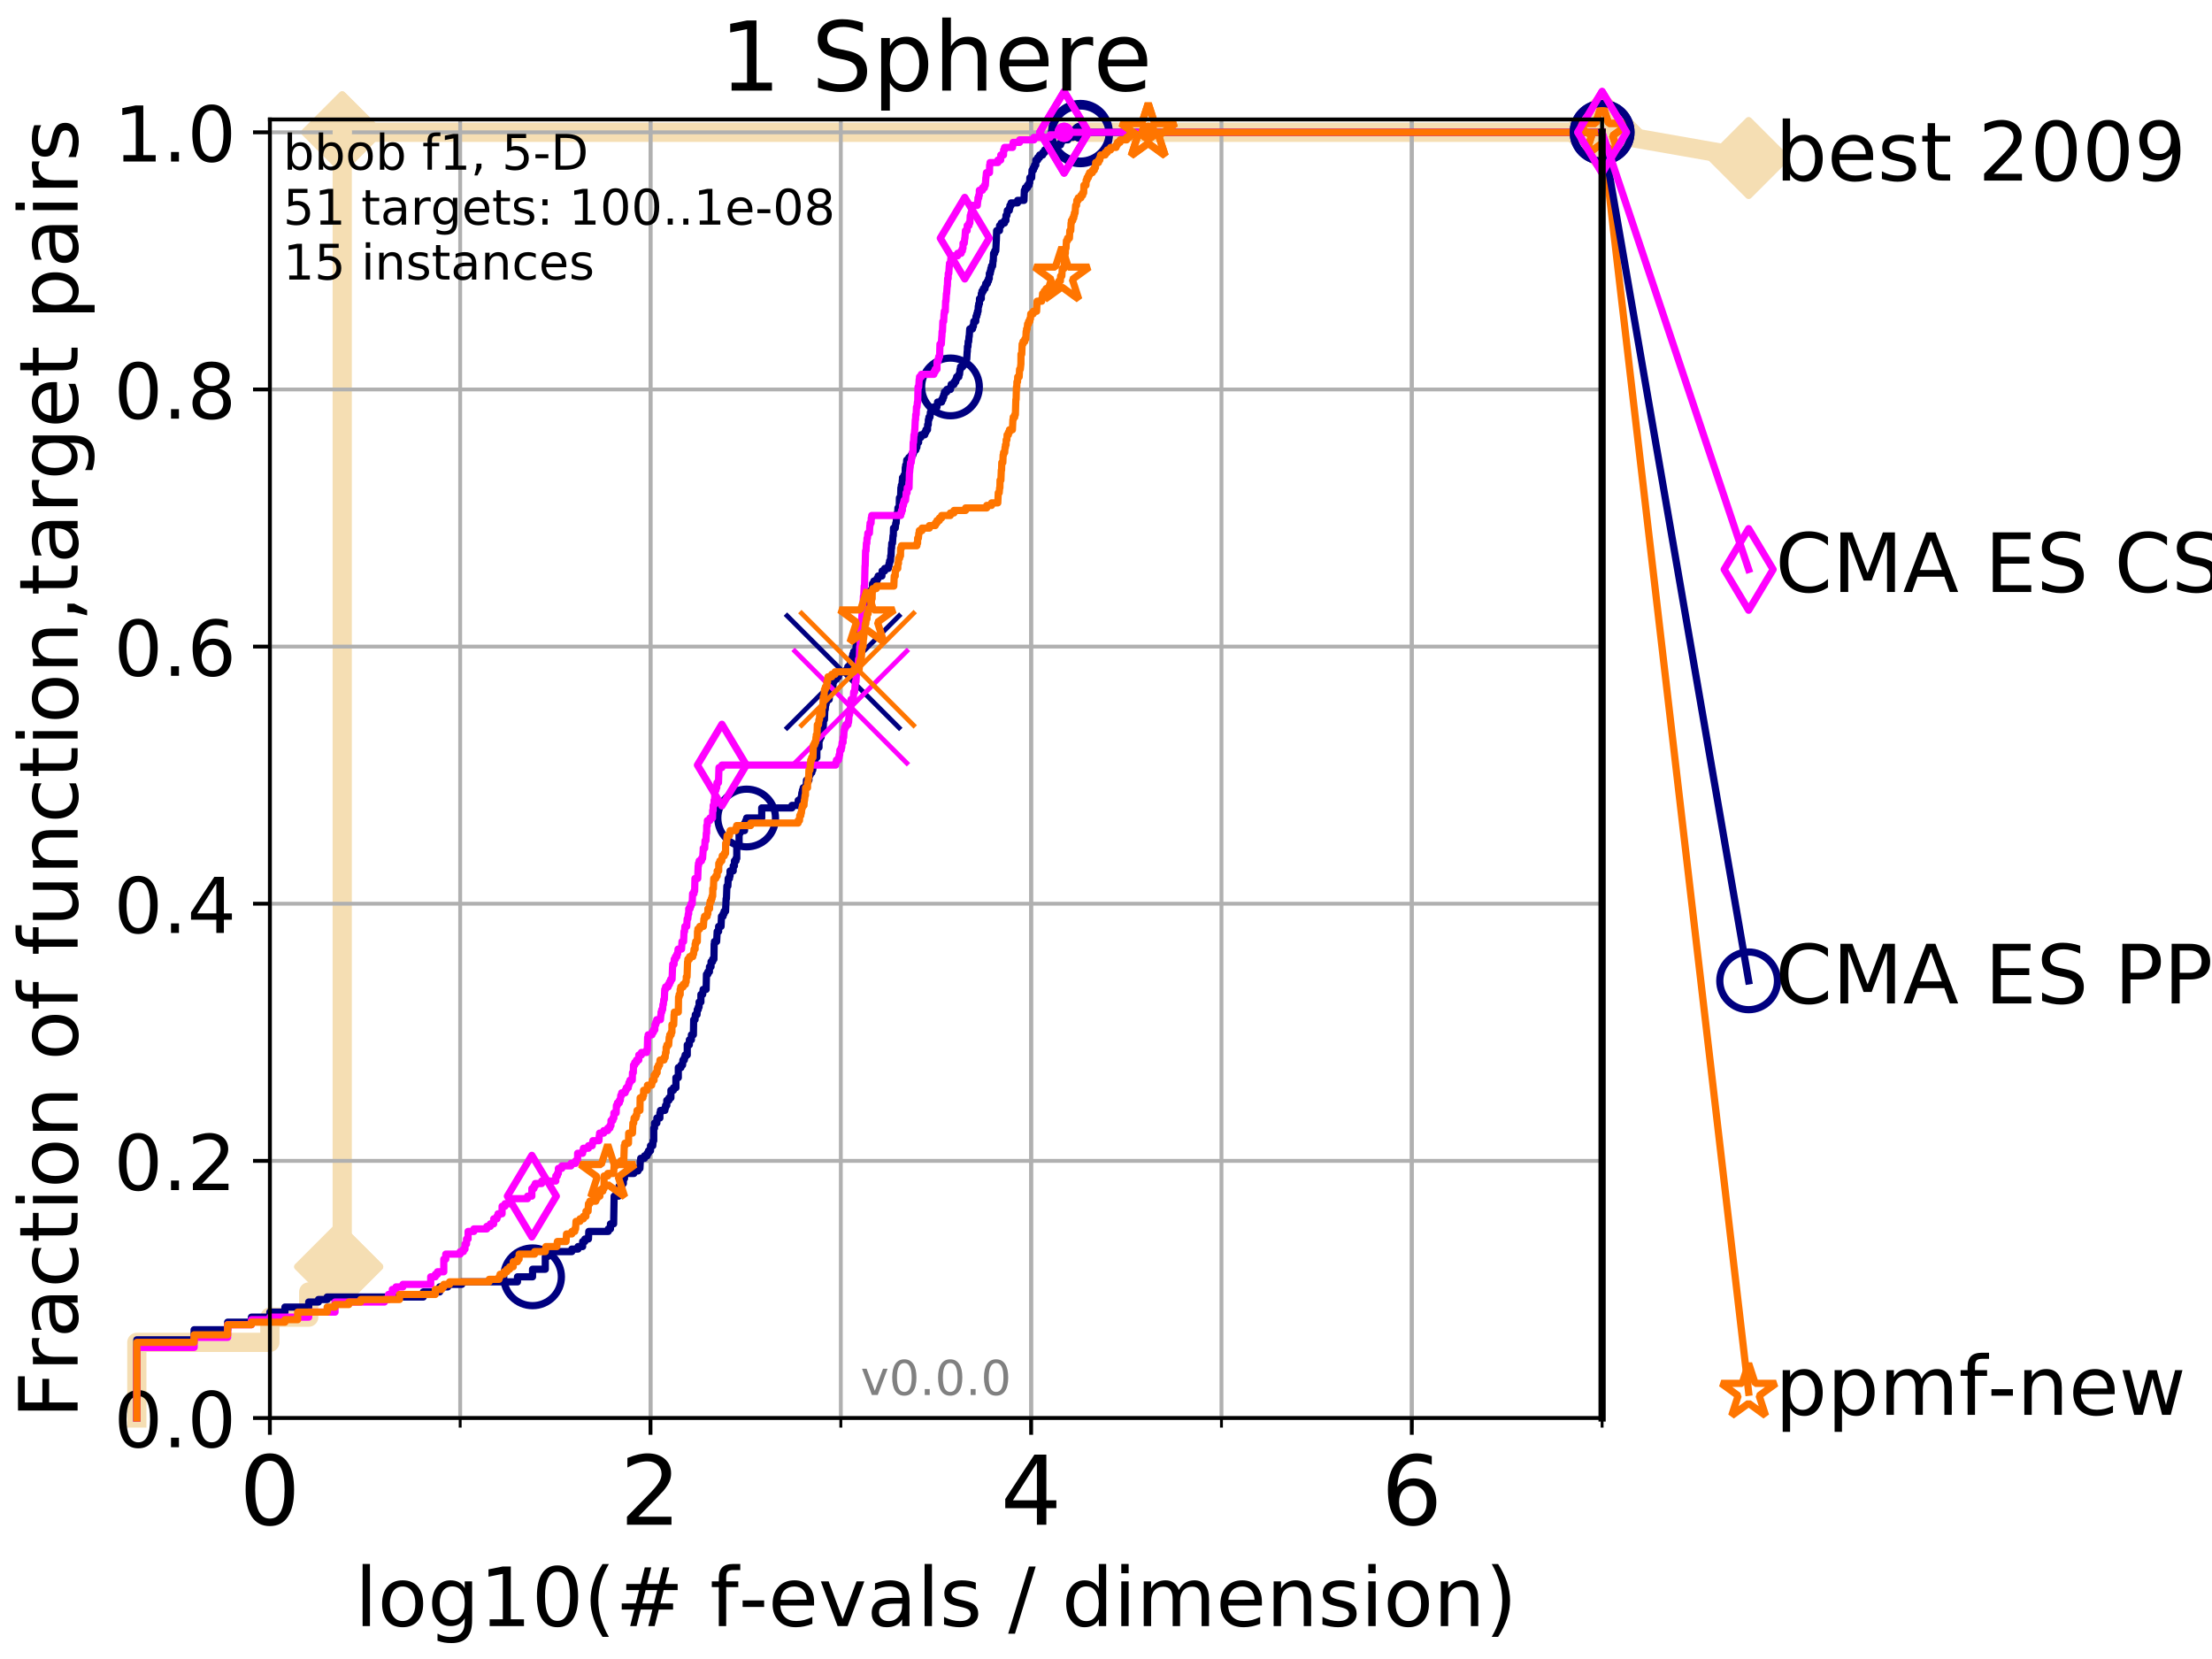 <?xml version="1.0" encoding="utf-8" standalone="no"?>
<!DOCTYPE svg PUBLIC "-//W3C//DTD SVG 1.1//EN"
  "http://www.w3.org/Graphics/SVG/1.1/DTD/svg11.dtd">
<!-- Created with matplotlib (http://matplotlib.org/) -->
<svg height="345pt" version="1.1" viewBox="0 0 460 345" width="460pt" xmlns="http://www.w3.org/2000/svg" xmlns:xlink="http://www.w3.org/1999/xlink">
 <defs>
  <style type="text/css">
*{stroke-linecap:butt;stroke-linejoin:round;}
  </style>
 </defs>
 <g id="figure_1">
  <g id="patch_1">
   <path d="M 0 345.6 
L 460.8 345.6 
L 460.8 0 
L 0 0 
z
" style="fill:#ffffff;"/>
  </g>
  <g id="axes_1">
   <g id="patch_2">
    <path d="M 56.12 294.88 
L 333.168 294.88 
L 333.168 24.84 
L 56.12 24.84 
z
" style="fill:#ffffff;"/>
   </g>
   <g id="line2d_1">
    <path d="M 28.456 294.88 
L 28.456 279.153 
L 56.12 279.153 
L 56.12 273.91 
L 64.199 273.91 
L 64.199 268.668 
L 69.673 268.668 
L 69.673 263.425 
L 71.168 263.425 
L 71.168 27.514 
L 333.168 27.514 
" style="fill:none;stroke:#f5deb3;stroke-linecap:square;stroke-width:4;"/>
   </g>
   <g id="line2d_2">
    <defs>
     <path d="M -0 7.778 
L 7.778 0 
L 0 -7.778 
L -7.778 -0 
z
" id="mcf00dd71fe" style="stroke:#f5deb3;stroke-linejoin:miter;stroke-width:1.5;"/>
    </defs>
    <g>
     <use style="fill:#f5deb3;stroke:#f5deb3;stroke-linejoin:miter;stroke-width:1.5;" x="69.673" xlink:href="#mcf00dd71fe" y="263.425"/>
     <use style="fill:#f5deb3;stroke:#f5deb3;stroke-linejoin:miter;stroke-width:1.5;" x="71.168" xlink:href="#mcf00dd71fe" y="263.425"/>
     <use style="fill:#f5deb3;stroke:#f5deb3;stroke-linejoin:miter;stroke-width:1.5;" x="71.168" xlink:href="#mcf00dd71fe" y="263.425"/>
     <use style="fill:#f5deb3;stroke:#f5deb3;stroke-linejoin:miter;stroke-width:1.5;" x="71.168" xlink:href="#mcf00dd71fe" y="27.514"/>
     <use style="fill:#f5deb3;stroke:#f5deb3;stroke-linejoin:miter;stroke-width:1.5;" x="71.168" xlink:href="#mcf00dd71fe" y="27.514"/>
     <use style="fill:#f5deb3;stroke:#f5deb3;stroke-linejoin:miter;stroke-width:1.5;" x="333.168" xlink:href="#mcf00dd71fe" y="27.514"/>
    </g>
   </g>
   <g id="line2d_3">
    <path style="fill:none;stroke:#f5deb3;stroke-linecap:square;stroke-width:4;"/>
    <g/>
   </g>
   <g id="line2d_4">
    <path d="M 333.168 27.514 
L 363.643 32.861 
" style="fill:none;stroke:#f5deb3;stroke-linecap:square;stroke-width:4;"/>
    <g>
     <use style="fill:#f5deb3;stroke:#f5deb3;stroke-linejoin:miter;stroke-width:1.5;" x="333.168" xlink:href="#mcf00dd71fe" y="27.514"/>
     <use style="fill:#f5deb3;stroke:#f5deb3;stroke-linejoin:miter;stroke-width:1.5;" x="363.643" xlink:href="#mcf00dd71fe" y="32.861"/>
    </g>
   </g>
   <g id="matplotlib.axis_1">
    <g id="xtick_1">
     <g id="line2d_5">
      <path clip-path="url(#pa697630885)" d="M 56.12 294.88 
L 56.12 24.84 
" style="fill:none;stroke:#b0b0b0;stroke-linecap:square;stroke-width:0.8;"/>
     </g>
     <g id="line2d_6">
      <defs>
       <path d="M 0 0 
L 0 3.5 
" id="m3eb561c74e" style="stroke:#000000;stroke-width:0.8;"/>
      </defs>
      <g>
       <use style="stroke:#000000;stroke-width:0.8;" x="56.12" xlink:href="#m3eb561c74e" y="294.88"/>
      </g>
     </g>
     <g id="text_1">
      <!-- 0 -->
      <defs>
       <path d="M 31.781 66.406 
Q 24.172 66.406 20.328 58.906 
Q 16.5 51.422 16.5 36.375 
Q 16.5 21.391 20.328 13.891 
Q 24.172 6.391 31.781 6.391 
Q 39.453 6.391 43.281 13.891 
Q 47.125 21.391 47.125 36.375 
Q 47.125 51.422 43.281 58.906 
Q 39.453 66.406 31.781 66.406 
z
M 31.781 74.219 
Q 44.047 74.219 50.516 64.516 
Q 56.984 54.828 56.984 36.375 
Q 56.984 17.969 50.516 8.266 
Q 44.047 -1.422 31.781 -1.422 
Q 19.531 -1.422 13.062 8.266 
Q 6.594 17.969 6.594 36.375 
Q 6.594 54.828 13.062 64.516 
Q 19.531 74.219 31.781 74.219 
z
" id="DejaVuSans-30"/>
      </defs>
      <g transform="translate(49.758 317.077)scale(0.2 -0.2)">
       <use xlink:href="#DejaVuSans-30"/>
      </g>
     </g>
    </g>
    <g id="xtick_2">
     <g id="line2d_7">
      <path clip-path="url(#pa697630885)" d="M 135.277 294.88 
L 135.277 24.84 
" style="fill:none;stroke:#b0b0b0;stroke-linecap:square;stroke-width:0.8;"/>
     </g>
     <g id="line2d_8">
      <g>
       <use style="stroke:#000000;stroke-width:0.8;" x="135.277" xlink:href="#m3eb561c74e" y="294.88"/>
      </g>
     </g>
     <g id="text_2">
      <!-- 2 -->
      <defs>
       <path d="M 19.188 8.297 
L 53.609 8.297 
L 53.609 0 
L 7.328 0 
L 7.328 8.297 
Q 12.938 14.109 22.625 23.891 
Q 32.328 33.688 34.812 36.531 
Q 39.547 41.844 41.422 45.531 
Q 43.312 49.219 43.312 52.781 
Q 43.312 58.594 39.234 62.25 
Q 35.156 65.922 28.609 65.922 
Q 23.969 65.922 18.812 64.312 
Q 13.672 62.703 7.812 59.422 
L 7.812 69.391 
Q 13.766 71.781 18.938 73 
Q 24.125 74.219 28.422 74.219 
Q 39.75 74.219 46.484 68.547 
Q 53.219 62.891 53.219 53.422 
Q 53.219 48.922 51.531 44.891 
Q 49.859 40.875 45.406 35.406 
Q 44.188 33.984 37.641 27.219 
Q 31.109 20.453 19.188 8.297 
z
" id="DejaVuSans-32"/>
      </defs>
      <g transform="translate(128.914 317.077)scale(0.2 -0.2)">
       <use xlink:href="#DejaVuSans-32"/>
      </g>
     </g>
    </g>
    <g id="xtick_3">
     <g id="line2d_9">
      <path clip-path="url(#pa697630885)" d="M 214.433 294.88 
L 214.433 24.84 
" style="fill:none;stroke:#b0b0b0;stroke-linecap:square;stroke-width:0.8;"/>
     </g>
     <g id="line2d_10">
      <g>
       <use style="stroke:#000000;stroke-width:0.8;" x="214.433" xlink:href="#m3eb561c74e" y="294.88"/>
      </g>
     </g>
     <g id="text_3">
      <!-- 4 -->
      <defs>
       <path d="M 37.797 64.312 
L 12.891 25.391 
L 37.797 25.391 
z
M 35.203 72.906 
L 47.609 72.906 
L 47.609 25.391 
L 58.016 25.391 
L 58.016 17.188 
L 47.609 17.188 
L 47.609 0 
L 37.797 0 
L 37.797 17.188 
L 4.891 17.188 
L 4.891 26.703 
z
" id="DejaVuSans-34"/>
      </defs>
      <g transform="translate(208.071 317.077)scale(0.2 -0.2)">
       <use xlink:href="#DejaVuSans-34"/>
      </g>
     </g>
    </g>
    <g id="xtick_4">
     <g id="line2d_11">
      <path clip-path="url(#pa697630885)" d="M 293.59 294.88 
L 293.59 24.84 
" style="fill:none;stroke:#b0b0b0;stroke-linecap:square;stroke-width:0.8;"/>
     </g>
     <g id="line2d_12">
      <g>
       <use style="stroke:#000000;stroke-width:0.8;" x="293.59" xlink:href="#m3eb561c74e" y="294.88"/>
      </g>
     </g>
     <g id="text_4">
      <!-- 6 -->
      <defs>
       <path d="M 33.016 40.375 
Q 26.375 40.375 22.484 35.828 
Q 18.609 31.297 18.609 23.391 
Q 18.609 15.531 22.484 10.953 
Q 26.375 6.391 33.016 6.391 
Q 39.656 6.391 43.531 10.953 
Q 47.406 15.531 47.406 23.391 
Q 47.406 31.297 43.531 35.828 
Q 39.656 40.375 33.016 40.375 
z
M 52.594 71.297 
L 52.594 62.312 
Q 48.875 64.062 45.094 64.984 
Q 41.312 65.922 37.594 65.922 
Q 27.828 65.922 22.672 59.328 
Q 17.531 52.734 16.797 39.406 
Q 19.672 43.656 24.016 45.922 
Q 28.375 48.188 33.594 48.188 
Q 44.578 48.188 50.953 41.516 
Q 57.328 34.859 57.328 23.391 
Q 57.328 12.156 50.688 5.359 
Q 44.047 -1.422 33.016 -1.422 
Q 20.359 -1.422 13.672 8.266 
Q 6.984 17.969 6.984 36.375 
Q 6.984 53.656 15.188 63.938 
Q 23.391 74.219 37.203 74.219 
Q 40.922 74.219 44.703 73.484 
Q 48.484 72.75 52.594 71.297 
z
" id="DejaVuSans-36"/>
      </defs>
      <g transform="translate(287.227 317.077)scale(0.2 -0.2)">
       <use xlink:href="#DejaVuSans-36"/>
      </g>
     </g>
    </g>
    <g id="xtick_5">
     <g id="line2d_13">
      <path clip-path="url(#pa697630885)" d="M 56.12 294.88 
L 56.12 24.84 
" style="fill:none;stroke:#b0b0b0;stroke-linecap:square;stroke-width:0.8;"/>
     </g>
     <g id="line2d_14">
      <defs>
       <path d="M 0 0 
L 0 2 
" id="m8d16ca5e0e" style="stroke:#000000;stroke-width:0.6;"/>
      </defs>
      <g>
       <use style="stroke:#000000;stroke-width:0.6;" x="56.12" xlink:href="#m8d16ca5e0e" y="294.88"/>
      </g>
     </g>
    </g>
    <g id="xtick_6">
     <g id="line2d_15">
      <path clip-path="url(#pa697630885)" d="M 95.698 294.88 
L 95.698 24.84 
" style="fill:none;stroke:#b0b0b0;stroke-linecap:square;stroke-width:0.8;"/>
     </g>
     <g id="line2d_16">
      <g>
       <use style="stroke:#000000;stroke-width:0.6;" x="95.698" xlink:href="#m8d16ca5e0e" y="294.88"/>
      </g>
     </g>
    </g>
    <g id="xtick_7">
     <g id="line2d_17">
      <path clip-path="url(#pa697630885)" d="M 135.277 294.88 
L 135.277 24.84 
" style="fill:none;stroke:#b0b0b0;stroke-linecap:square;stroke-width:0.8;"/>
     </g>
     <g id="line2d_18">
      <g>
       <use style="stroke:#000000;stroke-width:0.6;" x="135.277" xlink:href="#m8d16ca5e0e" y="294.88"/>
      </g>
     </g>
    </g>
    <g id="xtick_8">
     <g id="line2d_19">
      <path clip-path="url(#pa697630885)" d="M 174.855 294.88 
L 174.855 24.84 
" style="fill:none;stroke:#b0b0b0;stroke-linecap:square;stroke-width:0.8;"/>
     </g>
     <g id="line2d_20">
      <g>
       <use style="stroke:#000000;stroke-width:0.6;" x="174.855" xlink:href="#m8d16ca5e0e" y="294.88"/>
      </g>
     </g>
    </g>
    <g id="xtick_9">
     <g id="line2d_21">
      <path clip-path="url(#pa697630885)" d="M 214.433 294.88 
L 214.433 24.84 
" style="fill:none;stroke:#b0b0b0;stroke-linecap:square;stroke-width:0.8;"/>
     </g>
     <g id="line2d_22">
      <g>
       <use style="stroke:#000000;stroke-width:0.6;" x="214.433" xlink:href="#m8d16ca5e0e" y="294.88"/>
      </g>
     </g>
    </g>
    <g id="xtick_10">
     <g id="line2d_23">
      <path clip-path="url(#pa697630885)" d="M 254.011 294.88 
L 254.011 24.84 
" style="fill:none;stroke:#b0b0b0;stroke-linecap:square;stroke-width:0.8;"/>
     </g>
     <g id="line2d_24">
      <g>
       <use style="stroke:#000000;stroke-width:0.6;" x="254.011" xlink:href="#m8d16ca5e0e" y="294.88"/>
      </g>
     </g>
    </g>
    <g id="xtick_11">
     <g id="line2d_25">
      <path clip-path="url(#pa697630885)" d="M 293.59 294.88 
L 293.59 24.84 
" style="fill:none;stroke:#b0b0b0;stroke-linecap:square;stroke-width:0.8;"/>
     </g>
     <g id="line2d_26">
      <g>
       <use style="stroke:#000000;stroke-width:0.6;" x="293.59" xlink:href="#m8d16ca5e0e" y="294.88"/>
      </g>
     </g>
    </g>
    <g id="xtick_12">
     <g id="line2d_27">
      <path clip-path="url(#pa697630885)" d="M 333.168 294.88 
L 333.168 24.84 
" style="fill:none;stroke:#b0b0b0;stroke-linecap:square;stroke-width:0.8;"/>
     </g>
     <g id="line2d_28">
      <g>
       <use style="stroke:#000000;stroke-width:0.6;" x="333.168" xlink:href="#m8d16ca5e0e" y="294.88"/>
      </g>
     </g>
    </g>
    <g id="text_5">
     <!-- log10(# f-evals / dimension) -->
     <defs>
      <path d="M 9.422 75.984 
L 18.406 75.984 
L 18.406 0 
L 9.422 0 
z
" id="DejaVuSans-6c"/>
      <path d="M 30.609 48.391 
Q 23.391 48.391 19.188 42.75 
Q 14.984 37.109 14.984 27.297 
Q 14.984 17.484 19.156 11.844 
Q 23.344 6.203 30.609 6.203 
Q 37.797 6.203 41.984 11.859 
Q 46.188 17.531 46.188 27.297 
Q 46.188 37.016 41.984 42.703 
Q 37.797 48.391 30.609 48.391 
z
M 30.609 56 
Q 42.328 56 49.016 48.375 
Q 55.719 40.766 55.719 27.297 
Q 55.719 13.875 49.016 6.219 
Q 42.328 -1.422 30.609 -1.422 
Q 18.844 -1.422 12.172 6.219 
Q 5.516 13.875 5.516 27.297 
Q 5.516 40.766 12.172 48.375 
Q 18.844 56 30.609 56 
z
" id="DejaVuSans-6f"/>
      <path d="M 45.406 27.984 
Q 45.406 37.75 41.375 43.109 
Q 37.359 48.484 30.078 48.484 
Q 22.859 48.484 18.828 43.109 
Q 14.797 37.75 14.797 27.984 
Q 14.797 18.266 18.828 12.891 
Q 22.859 7.516 30.078 7.516 
Q 37.359 7.516 41.375 12.891 
Q 45.406 18.266 45.406 27.984 
z
M 54.391 6.781 
Q 54.391 -7.172 48.188 -13.984 
Q 42 -20.797 29.203 -20.797 
Q 24.469 -20.797 20.266 -20.094 
Q 16.062 -19.391 12.109 -17.922 
L 12.109 -9.188 
Q 16.062 -11.328 19.922 -12.344 
Q 23.781 -13.375 27.781 -13.375 
Q 36.625 -13.375 41.016 -8.766 
Q 45.406 -4.156 45.406 5.172 
L 45.406 9.625 
Q 42.625 4.781 38.281 2.391 
Q 33.938 0 27.875 0 
Q 17.828 0 11.672 7.656 
Q 5.516 15.328 5.516 27.984 
Q 5.516 40.672 11.672 48.328 
Q 17.828 56 27.875 56 
Q 33.938 56 38.281 53.609 
Q 42.625 51.219 45.406 46.391 
L 45.406 54.688 
L 54.391 54.688 
z
" id="DejaVuSans-67"/>
      <path d="M 12.406 8.297 
L 28.516 8.297 
L 28.516 63.922 
L 10.984 60.406 
L 10.984 69.391 
L 28.422 72.906 
L 38.281 72.906 
L 38.281 8.297 
L 54.391 8.297 
L 54.391 0 
L 12.406 0 
z
" id="DejaVuSans-31"/>
      <path d="M 31 75.875 
Q 24.469 64.656 21.281 53.656 
Q 18.109 42.672 18.109 31.391 
Q 18.109 20.125 21.312 9.062 
Q 24.516 -2 31 -13.188 
L 23.188 -13.188 
Q 15.875 -1.703 12.234 9.375 
Q 8.594 20.453 8.594 31.391 
Q 8.594 42.281 12.203 53.312 
Q 15.828 64.359 23.188 75.875 
z
" id="DejaVuSans-28"/>
      <path d="M 51.125 44 
L 36.922 44 
L 32.812 27.688 
L 47.125 27.688 
z
M 43.797 71.781 
L 38.719 51.516 
L 52.984 51.516 
L 58.109 71.781 
L 65.922 71.781 
L 60.891 51.516 
L 76.125 51.516 
L 76.125 44 
L 58.984 44 
L 54.984 27.688 
L 70.516 27.688 
L 70.516 20.219 
L 53.078 20.219 
L 48 0 
L 40.188 0 
L 45.219 20.219 
L 30.906 20.219 
L 25.875 0 
L 18.016 0 
L 23.094 20.219 
L 7.719 20.219 
L 7.719 27.688 
L 24.906 27.688 
L 29 44 
L 13.281 44 
L 13.281 51.516 
L 30.906 51.516 
L 35.891 71.781 
z
" id="DejaVuSans-23"/>
      <path id="DejaVuSans-20"/>
      <path d="M 37.109 75.984 
L 37.109 68.5 
L 28.516 68.5 
Q 23.688 68.5 21.797 66.547 
Q 19.922 64.594 19.922 59.516 
L 19.922 54.688 
L 34.719 54.688 
L 34.719 47.703 
L 19.922 47.703 
L 19.922 0 
L 10.891 0 
L 10.891 47.703 
L 2.297 47.703 
L 2.297 54.688 
L 10.891 54.688 
L 10.891 58.5 
Q 10.891 67.625 15.141 71.797 
Q 19.391 75.984 28.609 75.984 
z
" id="DejaVuSans-66"/>
      <path d="M 4.891 31.391 
L 31.203 31.391 
L 31.203 23.391 
L 4.891 23.391 
z
" id="DejaVuSans-2d"/>
      <path d="M 56.203 29.594 
L 56.203 25.203 
L 14.891 25.203 
Q 15.484 15.922 20.484 11.062 
Q 25.484 6.203 34.422 6.203 
Q 39.594 6.203 44.453 7.469 
Q 49.312 8.734 54.109 11.281 
L 54.109 2.781 
Q 49.266 0.734 44.188 -0.344 
Q 39.109 -1.422 33.891 -1.422 
Q 20.797 -1.422 13.156 6.188 
Q 5.516 13.812 5.516 26.812 
Q 5.516 40.234 12.766 48.109 
Q 20.016 56 32.328 56 
Q 43.359 56 49.781 48.891 
Q 56.203 41.797 56.203 29.594 
z
M 47.219 32.234 
Q 47.125 39.594 43.094 43.984 
Q 39.062 48.391 32.422 48.391 
Q 24.906 48.391 20.391 44.141 
Q 15.875 39.891 15.188 32.172 
z
" id="DejaVuSans-65"/>
      <path d="M 2.984 54.688 
L 12.5 54.688 
L 29.594 8.797 
L 46.688 54.688 
L 56.203 54.688 
L 35.688 0 
L 23.484 0 
z
" id="DejaVuSans-76"/>
      <path d="M 34.281 27.484 
Q 23.391 27.484 19.188 25 
Q 14.984 22.516 14.984 16.5 
Q 14.984 11.719 18.141 8.906 
Q 21.297 6.109 26.703 6.109 
Q 34.188 6.109 38.703 11.406 
Q 43.219 16.703 43.219 25.484 
L 43.219 27.484 
z
M 52.203 31.203 
L 52.203 0 
L 43.219 0 
L 43.219 8.297 
Q 40.141 3.328 35.547 0.953 
Q 30.953 -1.422 24.312 -1.422 
Q 15.922 -1.422 10.953 3.297 
Q 6 8.016 6 15.922 
Q 6 25.141 12.172 29.828 
Q 18.359 34.516 30.609 34.516 
L 43.219 34.516 
L 43.219 35.406 
Q 43.219 41.609 39.141 45 
Q 35.062 48.391 27.688 48.391 
Q 23 48.391 18.547 47.266 
Q 14.109 46.141 10.016 43.891 
L 10.016 52.203 
Q 14.938 54.109 19.578 55.047 
Q 24.219 56 28.609 56 
Q 40.484 56 46.344 49.844 
Q 52.203 43.703 52.203 31.203 
z
" id="DejaVuSans-61"/>
      <path d="M 44.281 53.078 
L 44.281 44.578 
Q 40.484 46.531 36.375 47.5 
Q 32.281 48.484 27.875 48.484 
Q 21.188 48.484 17.844 46.438 
Q 14.5 44.391 14.5 40.281 
Q 14.5 37.156 16.891 35.375 
Q 19.281 33.594 26.516 31.984 
L 29.594 31.297 
Q 39.156 29.25 43.188 25.516 
Q 47.219 21.781 47.219 15.094 
Q 47.219 7.469 41.188 3.016 
Q 35.156 -1.422 24.609 -1.422 
Q 20.219 -1.422 15.453 -0.562 
Q 10.688 0.297 5.422 2 
L 5.422 11.281 
Q 10.406 8.688 15.234 7.391 
Q 20.062 6.109 24.812 6.109 
Q 31.156 6.109 34.562 8.281 
Q 37.984 10.453 37.984 14.406 
Q 37.984 18.062 35.516 20.016 
Q 33.062 21.969 24.703 23.781 
L 21.578 24.516 
Q 13.234 26.266 9.516 29.906 
Q 5.812 33.547 5.812 39.891 
Q 5.812 47.609 11.281 51.797 
Q 16.75 56 26.812 56 
Q 31.781 56 36.172 55.266 
Q 40.578 54.547 44.281 53.078 
z
" id="DejaVuSans-73"/>
      <path d="M 25.391 72.906 
L 33.688 72.906 
L 8.297 -9.281 
L 0 -9.281 
z
" id="DejaVuSans-2f"/>
      <path d="M 45.406 46.391 
L 45.406 75.984 
L 54.391 75.984 
L 54.391 0 
L 45.406 0 
L 45.406 8.203 
Q 42.578 3.328 38.25 0.953 
Q 33.938 -1.422 27.875 -1.422 
Q 17.969 -1.422 11.734 6.484 
Q 5.516 14.406 5.516 27.297 
Q 5.516 40.188 11.734 48.094 
Q 17.969 56 27.875 56 
Q 33.938 56 38.25 53.625 
Q 42.578 51.266 45.406 46.391 
z
M 14.797 27.297 
Q 14.797 17.391 18.875 11.75 
Q 22.953 6.109 30.078 6.109 
Q 37.203 6.109 41.297 11.75 
Q 45.406 17.391 45.406 27.297 
Q 45.406 37.203 41.297 42.844 
Q 37.203 48.484 30.078 48.484 
Q 22.953 48.484 18.875 42.844 
Q 14.797 37.203 14.797 27.297 
z
" id="DejaVuSans-64"/>
      <path d="M 9.422 54.688 
L 18.406 54.688 
L 18.406 0 
L 9.422 0 
z
M 9.422 75.984 
L 18.406 75.984 
L 18.406 64.594 
L 9.422 64.594 
z
" id="DejaVuSans-69"/>
      <path d="M 52 44.188 
Q 55.375 50.25 60.062 53.125 
Q 64.75 56 71.094 56 
Q 79.641 56 84.281 50.016 
Q 88.922 44.047 88.922 33.016 
L 88.922 0 
L 79.891 0 
L 79.891 32.719 
Q 79.891 40.578 77.094 44.375 
Q 74.312 48.188 68.609 48.188 
Q 61.625 48.188 57.562 43.547 
Q 53.516 38.922 53.516 30.906 
L 53.516 0 
L 44.484 0 
L 44.484 32.719 
Q 44.484 40.625 41.703 44.406 
Q 38.922 48.188 33.109 48.188 
Q 26.219 48.188 22.156 43.531 
Q 18.109 38.875 18.109 30.906 
L 18.109 0 
L 9.078 0 
L 9.078 54.688 
L 18.109 54.688 
L 18.109 46.188 
Q 21.188 51.219 25.484 53.609 
Q 29.781 56 35.688 56 
Q 41.656 56 45.828 52.969 
Q 50 49.953 52 44.188 
z
" id="DejaVuSans-6d"/>
      <path d="M 54.891 33.016 
L 54.891 0 
L 45.906 0 
L 45.906 32.719 
Q 45.906 40.484 42.875 44.328 
Q 39.844 48.188 33.797 48.188 
Q 26.516 48.188 22.312 43.547 
Q 18.109 38.922 18.109 30.906 
L 18.109 0 
L 9.078 0 
L 9.078 54.688 
L 18.109 54.688 
L 18.109 46.188 
Q 21.344 51.125 25.703 53.562 
Q 30.078 56 35.797 56 
Q 45.219 56 50.047 50.172 
Q 54.891 44.344 54.891 33.016 
z
" id="DejaVuSans-6e"/>
      <path d="M 8.016 75.875 
L 15.828 75.875 
Q 23.141 64.359 26.781 53.312 
Q 30.422 42.281 30.422 31.391 
Q 30.422 20.453 26.781 9.375 
Q 23.141 -1.703 15.828 -13.188 
L 8.016 -13.188 
Q 14.5 -2 17.703 9.062 
Q 20.906 20.125 20.906 31.391 
Q 20.906 42.672 17.703 53.656 
Q 14.5 64.656 8.016 75.875 
z
" id="DejaVuSans-29"/>
     </defs>
     <g transform="translate(73.803 338.154)scale(0.17 -0.17)">
      <use xlink:href="#DejaVuSans-6c"/>
      <use x="27.783" xlink:href="#DejaVuSans-6f"/>
      <use x="88.965" xlink:href="#DejaVuSans-67"/>
      <use x="152.441" xlink:href="#DejaVuSans-31"/>
      <use x="216.064" xlink:href="#DejaVuSans-30"/>
      <use x="279.688" xlink:href="#DejaVuSans-28"/>
      <use x="318.701" xlink:href="#DejaVuSans-23"/>
      <use x="402.49" xlink:href="#DejaVuSans-20"/>
      <use x="434.277" xlink:href="#DejaVuSans-66"/>
      <use x="469.404" xlink:href="#DejaVuSans-2d"/>
      <use x="505.488" xlink:href="#DejaVuSans-65"/>
      <use x="567.012" xlink:href="#DejaVuSans-76"/>
      <use x="626.191" xlink:href="#DejaVuSans-61"/>
      <use x="687.471" xlink:href="#DejaVuSans-6c"/>
      <use x="715.254" xlink:href="#DejaVuSans-73"/>
      <use x="767.354" xlink:href="#DejaVuSans-20"/>
      <use x="799.141" xlink:href="#DejaVuSans-2f"/>
      <use x="832.832" xlink:href="#DejaVuSans-20"/>
      <use x="864.619" xlink:href="#DejaVuSans-64"/>
      <use x="928.096" xlink:href="#DejaVuSans-69"/>
      <use x="955.879" xlink:href="#DejaVuSans-6d"/>
      <use x="1053.291" xlink:href="#DejaVuSans-65"/>
      <use x="1114.814" xlink:href="#DejaVuSans-6e"/>
      <use x="1178.193" xlink:href="#DejaVuSans-73"/>
      <use x="1230.293" xlink:href="#DejaVuSans-69"/>
      <use x="1258.076" xlink:href="#DejaVuSans-6f"/>
      <use x="1319.258" xlink:href="#DejaVuSans-6e"/>
      <use x="1382.637" xlink:href="#DejaVuSans-29"/>
     </g>
    </g>
   </g>
   <g id="matplotlib.axis_2">
    <g id="ytick_1">
     <g id="line2d_29">
      <path clip-path="url(#pa697630885)" d="M 56.12 294.88 
L 333.168 294.88 
" style="fill:none;stroke:#b0b0b0;stroke-linecap:square;stroke-width:0.8;"/>
     </g>
     <g id="line2d_30">
      <defs>
       <path d="M 0 0 
L -3.5 0 
" id="m8a200d2c98" style="stroke:#000000;stroke-width:0.8;"/>
      </defs>
      <g>
       <use style="stroke:#000000;stroke-width:0.8;" x="56.12" xlink:href="#m8a200d2c98" y="294.88"/>
      </g>
     </g>
     <g id="text_6">
      <!-- 0.0 -->
      <defs>
       <path d="M 10.688 12.406 
L 21 12.406 
L 21 0 
L 10.688 0 
z
" id="DejaVuSans-2e"/>
      </defs>
      <g transform="translate(23.675 300.959)scale(0.16 -0.16)">
       <use xlink:href="#DejaVuSans-30"/>
       <use x="63.623" xlink:href="#DejaVuSans-2e"/>
       <use x="95.41" xlink:href="#DejaVuSans-30"/>
      </g>
     </g>
    </g>
    <g id="ytick_2">
     <g id="line2d_31">
      <path clip-path="url(#pa697630885)" d="M 56.12 241.407 
L 333.168 241.407 
" style="fill:none;stroke:#b0b0b0;stroke-linecap:square;stroke-width:0.8;"/>
     </g>
     <g id="line2d_32">
      <g>
       <use style="stroke:#000000;stroke-width:0.8;" x="56.12" xlink:href="#m8a200d2c98" y="241.407"/>
      </g>
     </g>
     <g id="text_7">
      <!-- 0.2 -->
      <g transform="translate(23.675 247.485)scale(0.16 -0.16)">
       <use xlink:href="#DejaVuSans-30"/>
       <use x="63.623" xlink:href="#DejaVuSans-2e"/>
       <use x="95.41" xlink:href="#DejaVuSans-32"/>
      </g>
     </g>
    </g>
    <g id="ytick_3">
     <g id="line2d_33">
      <path clip-path="url(#pa697630885)" d="M 56.12 187.933 
L 333.168 187.933 
" style="fill:none;stroke:#b0b0b0;stroke-linecap:square;stroke-width:0.8;"/>
     </g>
     <g id="line2d_34">
      <g>
       <use style="stroke:#000000;stroke-width:0.8;" x="56.12" xlink:href="#m8a200d2c98" y="187.933"/>
      </g>
     </g>
     <g id="text_8">
      <!-- 0.4 -->
      <g transform="translate(23.675 194.012)scale(0.16 -0.16)">
       <use xlink:href="#DejaVuSans-30"/>
       <use x="63.623" xlink:href="#DejaVuSans-2e"/>
       <use x="95.41" xlink:href="#DejaVuSans-34"/>
      </g>
     </g>
    </g>
    <g id="ytick_4">
     <g id="line2d_35">
      <path clip-path="url(#pa697630885)" d="M 56.12 134.46 
L 333.168 134.46 
" style="fill:none;stroke:#b0b0b0;stroke-linecap:square;stroke-width:0.8;"/>
     </g>
     <g id="line2d_36">
      <g>
       <use style="stroke:#000000;stroke-width:0.8;" x="56.12" xlink:href="#m8a200d2c98" y="134.46"/>
      </g>
     </g>
     <g id="text_9">
      <!-- 0.6 -->
      <g transform="translate(23.675 140.539)scale(0.16 -0.16)">
       <use xlink:href="#DejaVuSans-30"/>
       <use x="63.623" xlink:href="#DejaVuSans-2e"/>
       <use x="95.41" xlink:href="#DejaVuSans-36"/>
      </g>
     </g>
    </g>
    <g id="ytick_5">
     <g id="line2d_37">
      <path clip-path="url(#pa697630885)" d="M 56.12 80.987 
L 333.168 80.987 
" style="fill:none;stroke:#b0b0b0;stroke-linecap:square;stroke-width:0.8;"/>
     </g>
     <g id="line2d_38">
      <g>
       <use style="stroke:#000000;stroke-width:0.8;" x="56.12" xlink:href="#m8a200d2c98" y="80.987"/>
      </g>
     </g>
     <g id="text_10">
      <!-- 0.8 -->
      <defs>
       <path d="M 31.781 34.625 
Q 24.75 34.625 20.719 30.859 
Q 16.703 27.094 16.703 20.516 
Q 16.703 13.922 20.719 10.156 
Q 24.75 6.391 31.781 6.391 
Q 38.812 6.391 42.859 10.172 
Q 46.922 13.969 46.922 20.516 
Q 46.922 27.094 42.891 30.859 
Q 38.875 34.625 31.781 34.625 
z
M 21.922 38.812 
Q 15.578 40.375 12.031 44.719 
Q 8.5 49.078 8.5 55.328 
Q 8.5 64.062 14.719 69.141 
Q 20.953 74.219 31.781 74.219 
Q 42.672 74.219 48.875 69.141 
Q 55.078 64.062 55.078 55.328 
Q 55.078 49.078 51.531 44.719 
Q 48 40.375 41.703 38.812 
Q 48.828 37.156 52.797 32.312 
Q 56.781 27.484 56.781 20.516 
Q 56.781 9.906 50.312 4.234 
Q 43.844 -1.422 31.781 -1.422 
Q 19.734 -1.422 13.25 4.234 
Q 6.781 9.906 6.781 20.516 
Q 6.781 27.484 10.781 32.312 
Q 14.797 37.156 21.922 38.812 
z
M 18.312 54.391 
Q 18.312 48.734 21.844 45.562 
Q 25.391 42.391 31.781 42.391 
Q 38.141 42.391 41.719 45.562 
Q 45.312 48.734 45.312 54.391 
Q 45.312 60.062 41.719 63.234 
Q 38.141 66.406 31.781 66.406 
Q 25.391 66.406 21.844 63.234 
Q 18.312 60.062 18.312 54.391 
z
" id="DejaVuSans-38"/>
      </defs>
      <g transform="translate(23.675 87.066)scale(0.16 -0.16)">
       <use xlink:href="#DejaVuSans-30"/>
       <use x="63.623" xlink:href="#DejaVuSans-2e"/>
       <use x="95.41" xlink:href="#DejaVuSans-38"/>
      </g>
     </g>
    </g>
    <g id="ytick_6">
     <g id="line2d_39">
      <path clip-path="url(#pa697630885)" d="M 56.12 27.514 
L 333.168 27.514 
" style="fill:none;stroke:#b0b0b0;stroke-linecap:square;stroke-width:0.8;"/>
     </g>
     <g id="line2d_40">
      <g>
       <use style="stroke:#000000;stroke-width:0.8;" x="56.12" xlink:href="#m8a200d2c98" y="27.514"/>
      </g>
     </g>
     <g id="text_11">
      <!-- 1.0 -->
      <g transform="translate(23.675 33.592)scale(0.16 -0.16)">
       <use xlink:href="#DejaVuSans-31"/>
       <use x="63.623" xlink:href="#DejaVuSans-2e"/>
       <use x="95.41" xlink:href="#DejaVuSans-30"/>
      </g>
     </g>
    </g>
    <g id="text_12">
     <!-- Fraction of function,target pairs -->
     <defs>
      <path d="M 9.812 72.906 
L 51.703 72.906 
L 51.703 64.594 
L 19.672 64.594 
L 19.672 43.109 
L 48.578 43.109 
L 48.578 34.812 
L 19.672 34.812 
L 19.672 0 
L 9.812 0 
z
" id="DejaVuSans-46"/>
      <path d="M 41.109 46.297 
Q 39.594 47.172 37.812 47.578 
Q 36.031 48 33.891 48 
Q 26.266 48 22.188 43.047 
Q 18.109 38.094 18.109 28.812 
L 18.109 0 
L 9.078 0 
L 9.078 54.688 
L 18.109 54.688 
L 18.109 46.188 
Q 20.953 51.172 25.484 53.578 
Q 30.031 56 36.531 56 
Q 37.453 56 38.578 55.875 
Q 39.703 55.766 41.062 55.516 
z
" id="DejaVuSans-72"/>
      <path d="M 48.781 52.594 
L 48.781 44.188 
Q 44.969 46.297 41.141 47.344 
Q 37.312 48.391 33.406 48.391 
Q 24.656 48.391 19.812 42.844 
Q 14.984 37.312 14.984 27.297 
Q 14.984 17.281 19.812 11.734 
Q 24.656 6.203 33.406 6.203 
Q 37.312 6.203 41.141 7.25 
Q 44.969 8.297 48.781 10.406 
L 48.781 2.094 
Q 45.016 0.344 40.984 -0.531 
Q 36.969 -1.422 32.422 -1.422 
Q 20.062 -1.422 12.781 6.344 
Q 5.516 14.109 5.516 27.297 
Q 5.516 40.672 12.859 48.328 
Q 20.219 56 33.016 56 
Q 37.156 56 41.109 55.141 
Q 45.062 54.297 48.781 52.594 
z
" id="DejaVuSans-63"/>
      <path d="M 18.312 70.219 
L 18.312 54.688 
L 36.812 54.688 
L 36.812 47.703 
L 18.312 47.703 
L 18.312 18.016 
Q 18.312 11.328 20.141 9.422 
Q 21.969 7.516 27.594 7.516 
L 36.812 7.516 
L 36.812 0 
L 27.594 0 
Q 17.188 0 13.234 3.875 
Q 9.281 7.766 9.281 18.016 
L 9.281 47.703 
L 2.688 47.703 
L 2.688 54.688 
L 9.281 54.688 
L 9.281 70.219 
z
" id="DejaVuSans-74"/>
      <path d="M 8.5 21.578 
L 8.5 54.688 
L 17.484 54.688 
L 17.484 21.922 
Q 17.484 14.156 20.5 10.266 
Q 23.531 6.391 29.594 6.391 
Q 36.859 6.391 41.078 11.031 
Q 45.312 15.672 45.312 23.688 
L 45.312 54.688 
L 54.297 54.688 
L 54.297 0 
L 45.312 0 
L 45.312 8.406 
Q 42.047 3.422 37.719 1 
Q 33.406 -1.422 27.688 -1.422 
Q 18.266 -1.422 13.375 4.438 
Q 8.5 10.297 8.5 21.578 
z
M 31.109 56 
z
" id="DejaVuSans-75"/>
      <path d="M 11.719 12.406 
L 22.016 12.406 
L 22.016 4 
L 14.016 -11.625 
L 7.719 -11.625 
L 11.719 4 
z
" id="DejaVuSans-2c"/>
      <path d="M 18.109 8.203 
L 18.109 -20.797 
L 9.078 -20.797 
L 9.078 54.688 
L 18.109 54.688 
L 18.109 46.391 
Q 20.953 51.266 25.266 53.625 
Q 29.594 56 35.594 56 
Q 45.562 56 51.781 48.094 
Q 58.016 40.188 58.016 27.297 
Q 58.016 14.406 51.781 6.484 
Q 45.562 -1.422 35.594 -1.422 
Q 29.594 -1.422 25.266 0.953 
Q 20.953 3.328 18.109 8.203 
z
M 48.688 27.297 
Q 48.688 37.203 44.609 42.844 
Q 40.531 48.484 33.406 48.484 
Q 26.266 48.484 22.188 42.844 
Q 18.109 37.203 18.109 27.297 
Q 18.109 17.391 22.188 11.75 
Q 26.266 6.109 33.406 6.109 
Q 40.531 6.109 44.609 11.75 
Q 48.688 17.391 48.688 27.297 
z
" id="DejaVuSans-70"/>
     </defs>
     <g transform="translate(16.14 294.999)rotate(-90)scale(0.17 -0.17)">
      <use xlink:href="#DejaVuSans-46"/>
      <use x="57.41" xlink:href="#DejaVuSans-72"/>
      <use x="98.523" xlink:href="#DejaVuSans-61"/>
      <use x="159.803" xlink:href="#DejaVuSans-63"/>
      <use x="214.783" xlink:href="#DejaVuSans-74"/>
      <use x="253.992" xlink:href="#DejaVuSans-69"/>
      <use x="281.775" xlink:href="#DejaVuSans-6f"/>
      <use x="342.957" xlink:href="#DejaVuSans-6e"/>
      <use x="406.336" xlink:href="#DejaVuSans-20"/>
      <use x="438.123" xlink:href="#DejaVuSans-6f"/>
      <use x="499.305" xlink:href="#DejaVuSans-66"/>
      <use x="534.51" xlink:href="#DejaVuSans-20"/>
      <use x="566.297" xlink:href="#DejaVuSans-66"/>
      <use x="601.502" xlink:href="#DejaVuSans-75"/>
      <use x="664.881" xlink:href="#DejaVuSans-6e"/>
      <use x="728.26" xlink:href="#DejaVuSans-63"/>
      <use x="783.24" xlink:href="#DejaVuSans-74"/>
      <use x="822.449" xlink:href="#DejaVuSans-69"/>
      <use x="850.232" xlink:href="#DejaVuSans-6f"/>
      <use x="911.414" xlink:href="#DejaVuSans-6e"/>
      <use x="974.793" xlink:href="#DejaVuSans-2c"/>
      <use x="1006.58" xlink:href="#DejaVuSans-74"/>
      <use x="1045.789" xlink:href="#DejaVuSans-61"/>
      <use x="1107.068" xlink:href="#DejaVuSans-72"/>
      <use x="1148.166" xlink:href="#DejaVuSans-67"/>
      <use x="1211.643" xlink:href="#DejaVuSans-65"/>
      <use x="1273.166" xlink:href="#DejaVuSans-74"/>
      <use x="1312.375" xlink:href="#DejaVuSans-20"/>
      <use x="1344.162" xlink:href="#DejaVuSans-70"/>
      <use x="1407.639" xlink:href="#DejaVuSans-61"/>
      <use x="1468.918" xlink:href="#DejaVuSans-69"/>
      <use x="1496.701" xlink:href="#DejaVuSans-72"/>
      <use x="1537.814" xlink:href="#DejaVuSans-73"/>
     </g>
    </g>
   </g>
   <g id="line2d_41">
    <defs>
     <path d="M 0 1.5 
C 0.398 1.5 0.779 1.342 1.061 1.061 
C 1.342 0.779 1.5 0.398 1.5 0 
C 1.5 -0.398 1.342 -0.779 1.061 -1.061 
C 0.779 -1.342 0.398 -1.5 0 -1.5 
C -0.398 -1.5 -0.779 -1.342 -1.061 -1.061 
C -1.342 -0.779 -1.5 -0.398 -1.5 0 
C -1.5 0.398 -1.342 0.779 -1.061 1.061 
C -0.779 1.342 -0.398 1.5 0 1.5 
z
" id="m00d0158c6b" style="stroke:#f5deb3;"/>
    </defs>
    <g>
     <use style="fill:#f5deb3;stroke:#f5deb3;" x="71.168" xlink:href="#m00d0158c6b" y="27.514"/>
     <use style="fill:#f5deb3;stroke:#f5deb3;" x="71.168" xlink:href="#m00d0158c6b" y="27.514"/>
    </g>
   </g>
   <g id="line2d_42">
    <defs>
     <path d="M 0 1.5 
C 0.398 1.5 0.779 1.342 1.061 1.061 
C 1.342 0.779 1.5 0.398 1.5 0 
C 1.5 -0.398 1.342 -0.779 1.061 -1.061 
C 0.779 -1.342 0.398 -1.5 0 -1.5 
C -0.398 -1.5 -0.779 -1.342 -1.061 -1.061 
C -1.342 -0.779 -1.5 -0.398 -1.5 0 
C -1.5 0.398 -1.342 0.779 -1.061 1.061 
C -0.779 1.342 -0.398 1.5 0 1.5 
z
" id="m5d30c46a8c" style="stroke:#000080;"/>
    </defs>
    <g>
     <use style="fill:#000080;stroke:#000080;" x="224.681" xlink:href="#m5d30c46a8c" y="27.514"/>
     <use style="fill:#000080;stroke:#000080;" x="224.681" xlink:href="#m5d30c46a8c" y="27.514"/>
    </g>
   </g>
   <g id="line2d_43">
    <path d="M 28.456 294.88 
L 28.456 278.628 
L 40.37 278.628 
L 40.37 276.531 
L 47.34 276.531 
L 47.34 274.959 
L 52.284 274.959 
L 52.284 273.91 
L 56.12 273.91 
L 56.12 272.862 
L 59.254 272.862 
L 59.254 271.813 
L 64.199 271.813 
L 64.199 270.765 
L 66.223 270.765 
L 66.223 270.24 
L 68.034 270.24 
L 68.034 269.716 
L 88.027 269.716 
L 88.027 268.668 
L 91.428 268.668 
L 91.428 267.619 
L 93.106 267.619 
L 93.106 267.095 
L 96.039 267.095 
L 96.039 266.571 
L 107.613 266.571 
L 107.613 265.522 
L 110.746 265.522 
L 110.746 263.949 
L 113.396 263.949 
L 113.396 261.328 
L 113.88 261.328 
L 113.88 260.28 
L 118.914 260.28 
L 118.914 259.755 
L 120.201 259.755 
L 120.201 259.231 
L 121.165 259.231 
L 121.165 258.183 
L 121.628 258.183 
L 121.628 257.658 
L 122.372 257.658 
L 122.444 256.086 
L 126.496 256.086 
L 126.496 255.561 
L 126.949 255.561 
L 126.949 254.513 
L 127.606 254.513 
L 127.713 248.746 
L 128.648 248.746 
L 128.748 246.649 
L 129.293 246.649 
L 129.293 246.125 
L 129.63 246.125 
L 129.63 245.076 
L 129.867 245.076 
L 129.867 244.028 
L 131.823 244.028 
L 131.823 243.504 
L 132.684 243.504 
L 132.684 242.979 
L 133.079 242.979 
L 133.157 241.407 
L 133.235 241.407 
L 133.235 240.882 
L 134.029 240.882 
L 134.029 240.358 
L 134.575 240.358 
L 134.575 239.834 
L 134.859 239.834 
L 134.859 239.31 
L 135.277 239.31 
L 135.277 238.261 
L 135.751 238.261 
L 135.818 237.213 
L 135.951 237.213 
L 135.951 234.592 
L 136.115 234.592 
L 136.115 233.543 
L 136.599 233.543 
L 136.599 232.495 
L 137.225 232.495 
L 137.225 231.446 
L 137.347 231.446 
L 137.347 230.922 
L 138.267 230.922 
L 138.267 230.398 
L 138.41 230.398 
L 138.41 229.873 
L 138.666 229.873 
L 138.666 228.825 
L 139.112 228.825 
L 139.112 228.301 
L 139.52 228.301 
L 139.52 226.728 
L 140.049 226.728 
L 140.049 226.204 
L 140.562 226.204 
L 140.562 224.107 
L 141.06 224.107 
L 141.06 222.01 
L 141.616 222.01 
L 141.616 221.485 
L 141.945 221.485 
L 142.015 220.437 
L 142.315 220.437 
L 142.315 219.913 
L 142.474 219.913 
L 142.474 219.388 
L 142.92 219.388 
L 142.92 217.291 
L 143.355 217.291 
L 143.355 216.243 
L 143.78 216.243 
L 143.78 215.194 
L 144.194 215.194 
L 144.255 212.049 
L 144.538 212.049 
L 144.598 211 
L 144.954 211 
L 144.994 209.952 
L 145.207 209.952 
L 145.207 209.428 
L 145.38 209.428 
L 145.38 208.379 
L 145.758 208.379 
L 145.758 206.806 
L 146.127 206.806 
L 146.218 205.758 
L 146.844 205.758 
L 146.914 202.612 
L 147.208 202.612 
L 147.208 202.088 
L 147.531 202.088 
L 147.531 201.04 
L 147.865 201.04 
L 147.865 199.991 
L 148.192 199.991 
L 148.192 199.467 
L 148.466 199.467 
L 148.514 196.321 
L 148.577 196.321 
L 148.577 195.797 
L 149.031 195.797 
L 149.139 193.7 
L 149.443 193.7 
L 149.443 192.652 
L 149.948 192.652 
L 150.036 190.555 
L 150.368 190.555 
L 150.368 190.03 
L 150.581 190.03 
L 150.581 189.506 
L 150.888 189.506 
L 150.999 186.885 
L 151.068 186.885 
L 151.163 184.264 
L 151.367 184.264 
L 151.434 182.691 
L 151.701 182.691 
L 151.701 182.167 
L 151.819 182.167 
L 151.819 181.118 
L 152.476 181.118 
L 152.476 180.07 
L 152.727 180.07 
L 152.727 179.021 
L 153.06 179.021 
L 153.06 178.497 
L 153.218 178.497 
L 153.218 175.876 
L 153.696 175.876 
L 153.696 173.255 
L 153.929 173.255 
L 153.929 172.73 
L 154.834 172.73 
L 154.834 171.158 
L 155.086 171.158 
L 155.086 170.633 
L 155.27 170.633 
L 155.27 170.109 
L 158.403 170.109 
L 158.403 168.012 
L 164.691 168.012 
L 164.691 167.488 
L 165.959 167.488 
L 165.994 166.439 
L 166.527 166.439 
L 166.527 165.915 
L 166.638 165.915 
L 166.749 164.867 
L 166.869 164.867 
L 166.869 164.342 
L 167.033 164.342 
L 167.033 163.818 
L 167.608 163.818 
L 167.713 162.245 
L 168.226 162.245 
L 168.236 161.197 
L 168.467 161.197 
L 168.467 160.673 
L 168.822 160.673 
L 168.822 160.148 
L 169.016 160.148 
L 169.122 159.1 
L 169.208 159.1 
L 169.289 158.051 
L 169.492 158.051 
L 169.492 157.527 
L 169.864 157.527 
L 169.882 155.43 
L 170.318 155.43 
L 170.318 153.857 
L 170.496 153.857 
L 170.496 153.333 
L 170.76 153.333 
L 170.847 151.76 
L 170.933 151.76 
L 170.933 151.236 
L 171.19 151.236 
L 171.275 149.663 
L 171.444 149.663 
L 171.527 147.566 
L 171.611 147.566 
L 171.693 146.518 
L 171.776 146.518 
L 171.776 145.994 
L 171.94 145.994 
L 171.94 145.469 
L 172.433 145.469 
L 172.501 144.421 
L 172.579 144.421 
L 172.579 143.897 
L 173.044 143.897 
L 173.12 142.848 
L 173.196 142.848 
L 173.272 141.8 
L 173.422 141.8 
L 173.422 141.275 
L 173.915 141.275 
L 173.915 140.751 
L 174.367 140.751 
L 174.367 140.227 
L 174.508 140.227 
L 174.508 139.703 
L 176.101 139.703 
L 176.101 139.178 
L 176.305 139.178 
L 176.305 138.654 
L 176.747 138.654 
L 176.747 138.13 
L 176.889 138.13 
L 176.889 137.606 
L 177.119 137.606 
L 177.227 136.557 
L 177.347 136.557 
L 177.347 136.033 
L 177.524 136.033 
L 177.524 135.509 
L 177.931 135.509 
L 178.032 134.46 
L 178.072 134.46 
L 178.072 133.936 
L 178.377 133.936 
L 178.377 133.412 
L 178.497 133.412 
L 178.497 132.887 
L 178.663 132.887 
L 178.718 131.839 
L 178.857 131.839 
L 178.866 130.79 
L 179.044 130.79 
L 179.098 129.218 
L 179.365 129.218 
L 179.365 128.169 
L 179.816 128.169 
L 179.834 127.121 
L 179.988 127.121 
L 180.001 125.548 
L 180.241 125.548 
L 180.341 124.499 
L 180.525 124.499 
L 180.525 123.975 
L 180.673 123.975 
L 180.736 122.927 
L 181.378 122.927 
L 181.454 121.354 
L 181.732 121.354 
L 181.732 120.83 
L 182.366 120.83 
L 182.366 120.306 
L 182.615 120.306 
L 182.615 119.781 
L 183.4 119.781 
L 183.442 118.733 
L 183.98 118.733 
L 183.98 118.209 
L 184.731 118.209 
L 184.731 117.684 
L 184.882 117.684 
L 184.882 117.16 
L 184.996 117.16 
L 184.996 116.636 
L 185.186 116.636 
L 185.223 115.587 
L 185.298 115.587 
L 185.353 114.015 
L 185.41 114.015 
L 185.448 112.966 
L 185.595 112.966 
L 185.706 111.393 
L 185.766 111.393 
L 185.815 109.821 
L 186.175 109.821 
L 186.281 108.772 
L 186.371 108.772 
L 186.457 107.199 
L 186.563 107.199 
L 186.563 106.675 
L 186.7 106.675 
L 186.735 105.627 
L 186.988 105.627 
L 187.042 103.53 
L 187.277 103.53 
L 187.344 101.433 
L 187.44 101.433 
L 187.44 100.908 
L 187.565 100.908 
L 187.64 99.86 
L 187.678 99.86 
L 187.678 99.336 
L 187.996 99.336 
L 187.996 98.811 
L 188.219 98.811 
L 188.258 97.239 
L 188.345 97.239 
L 188.345 96.714 
L 188.501 96.714 
L 188.563 95.666 
L 188.991 95.666 
L 188.991 95.142 
L 189.468 95.142 
L 189.468 94.617 
L 189.846 94.617 
L 189.846 94.093 
L 190.046 94.093 
L 190.046 93.569 
L 190.457 93.569 
L 190.457 93.045 
L 190.66 93.045 
L 190.769 91.996 
L 191.039 91.996 
L 191.039 90.948 
L 191.515 90.948 
L 191.515 90.423 
L 192.305 90.423 
L 192.305 89.899 
L 192.553 89.899 
L 192.553 89.375 
L 192.88 89.375 
L 192.909 88.326 
L 193.037 88.326 
L 193.061 87.278 
L 193.179 87.278 
L 193.179 86.754 
L 193.391 86.754 
L 193.49 85.705 
L 193.765 85.705 
L 193.765 85.181 
L 194.101 85.181 
L 194.101 84.657 
L 194.848 84.657 
L 194.848 84.132 
L 194.972 84.132 
L 194.972 83.608 
L 195.823 83.608 
L 195.823 83.084 
L 196.08 83.084 
L 196.08 82.56 
L 196.263 82.56 
L 196.263 82.035 
L 196.401 82.035 
L 196.401 81.511 
L 196.889 81.511 
L 196.889 80.987 
L 197.656 80.987 
L 197.656 80.463 
L 197.803 80.463 
L 197.803 79.938 
L 198.406 79.938 
L 198.406 79.414 
L 198.752 79.414 
L 198.752 78.89 
L 198.939 78.89 
L 198.939 78.366 
L 199.399 78.366 
L 199.399 77.841 
L 199.538 77.841 
L 199.639 76.793 
L 199.75 76.793 
L 199.75 76.269 
L 200.212 76.269 
L 200.212 75.744 
L 200.83 75.744 
L 200.905 74.696 
L 201.041 74.696 
L 201.13 73.123 
L 201.16 73.123 
L 201.19 72.075 
L 201.294 72.075 
L 201.338 71.026 
L 201.441 71.026 
L 201.514 69.978 
L 201.557 69.978 
L 201.661 68.405 
L 202.242 68.405 
L 202.242 67.881 
L 202.422 67.881 
L 202.511 66.832 
L 202.913 66.832 
L 202.967 65.784 
L 203.129 65.784 
L 203.129 65.259 
L 203.272 65.259 
L 203.272 64.735 
L 203.399 64.735 
L 203.442 63.687 
L 203.533 63.687 
L 203.533 63.163 
L 203.681 63.163 
L 203.691 62.114 
L 204.069 62.114 
L 204.069 61.066 
L 204.207 61.066 
L 204.207 60.541 
L 204.493 60.541 
L 204.493 60.017 
L 204.843 60.017 
L 204.843 59.493 
L 204.987 59.493 
L 204.987 58.969 
L 205.341 58.969 
L 205.341 58.444 
L 205.564 58.444 
L 205.564 57.92 
L 205.733 57.92 
L 205.737 56.872 
L 205.937 56.872 
L 205.937 56.347 
L 206.049 56.347 
L 206.049 55.823 
L 206.198 55.823 
L 206.198 55.299 
L 206.426 55.299 
L 206.502 54.25 
L 206.553 54.25 
L 206.622 52.678 
L 206.863 52.678 
L 206.863 52.153 
L 207.081 52.153 
L 207.187 50.056 
L 207.197 50.056 
L 207.26 47.959 
L 207.857 47.959 
L 207.867 46.911 
L 208.208 46.911 
L 208.208 46.387 
L 208.891 46.387 
L 208.891 45.862 
L 209.187 45.862 
L 209.192 44.814 
L 209.387 44.814 
L 209.485 43.765 
L 209.898 43.765 
L 209.898 43.241 
L 210.017 43.241 
L 210.017 42.717 
L 210.268 42.717 
L 210.268 42.193 
L 211.615 42.193 
L 211.615 41.668 
L 212.943 41.668 
L 213.022 39.571 
L 213.232 39.571 
L 213.232 39.047 
L 213.66 39.047 
L 213.66 38.523 
L 214.009 38.523 
L 214.009 37.999 
L 214.135 37.999 
L 214.17 36.95 
L 214.543 36.95 
L 214.623 35.377 
L 214.908 35.377 
L 214.908 34.853 
L 215.14 34.853 
L 215.14 34.329 
L 215.402 34.329 
L 215.405 33.28 
L 215.801 33.28 
L 215.801 32.756 
L 216.196 32.756 
L 216.196 32.232 
L 216.841 32.232 
L 216.841 31.708 
L 217.247 31.708 
L 217.247 31.183 
L 217.791 31.183 
L 217.791 30.659 
L 218.753 30.659 
L 218.753 30.135 
L 220.546 30.135 
L 220.546 29.611 
L 220.782 29.611 
L 220.782 29.086 
L 222.083 29.086 
L 222.083 28.562 
L 223.119 28.562 
L 223.119 28.038 
L 224.681 28.038 
L 224.681 27.514 
L 333.168 27.514 
L 333.168 27.514 
" style="fill:none;stroke:#000080;stroke-linecap:square;stroke-width:1.5;"/>
   </g>
   <g id="line2d_44">
    <defs>
     <path d="M 0 6 
C 1.591 6 3.117 5.368 4.243 4.243 
C 5.368 3.117 6 1.591 6 0 
C 6 -1.591 5.368 -3.117 4.243 -4.243 
C 3.117 -5.368 1.591 -6 0 -6 
C -1.591 -6 -3.117 -5.368 -4.243 -4.243 
C -5.368 -3.117 -6 -1.591 -6 0 
C -6 1.591 -5.368 3.117 -4.243 4.243 
C -3.117 5.368 -1.591 6 0 6 
z
" id="m1a93cb9d8d" style="stroke:#000080;stroke-width:1.5;"/>
    </defs>
    <g>
     <use style="fill:none;stroke:#000080;stroke-width:1.5;" x="110.746" xlink:href="#m1a93cb9d8d" y="265.522"/>
     <use style="fill:none;stroke:#000080;stroke-width:1.5;" x="155.27" xlink:href="#m1a93cb9d8d" y="170.109"/>
     <use style="fill:none;stroke:#000080;stroke-width:1.5;" x="197.656" xlink:href="#m1a93cb9d8d" y="80.463"/>
     <use style="fill:none;stroke:#000080;stroke-width:1.5;" x="224.681" xlink:href="#m1a93cb9d8d" y="28.038"/>
     <use style="fill:none;stroke:#000080;stroke-width:1.5;" x="224.681" xlink:href="#m1a93cb9d8d" y="27.514"/>
     <use style="fill:none;stroke:#000080;stroke-width:1.5;" x="333.168" xlink:href="#m1a93cb9d8d" y="27.514"/>
    </g>
   </g>
   <g id="line2d_45">
    <path style="fill:none;stroke:#000080;stroke-linecap:square;stroke-width:1.5;"/>
    <g/>
   </g>
   <g id="line2d_46">
    <path clip-path="url(#pa697630885)" d="M 175.33 139.703 
" style="fill:none;stroke:#000080;stroke-linecap:square;stroke-width:1.5;"/>
    <defs>
     <path d="M -12 12 
L 12 -12 
M -12 -12 
L 12 12 
" id="m7f76509c7c" style="stroke:#000080;"/>
    </defs>
    <g clip-path="url(#pa697630885)">
     <use style="fill:#000080;stroke:#000080;" x="175.33" xlink:href="#m7f76509c7c" y="139.703"/>
    </g>
   </g>
   <g id="line2d_47">
    <defs>
     <path d="M 0 1.5 
C 0.398 1.5 0.779 1.342 1.061 1.061 
C 1.342 0.779 1.5 0.398 1.5 0 
C 1.5 -0.398 1.342 -0.779 1.061 -1.061 
C 0.779 -1.342 0.398 -1.5 0 -1.5 
C -0.398 -1.5 -0.779 -1.342 -1.061 -1.061 
C -1.342 -0.779 -1.5 -0.398 -1.5 0 
C -1.5 0.398 -1.342 0.779 -1.061 1.061 
C -0.779 1.342 -0.398 1.5 0 1.5 
z
" id="m05677e88df" style="stroke:#ff00ff;"/>
    </defs>
    <g>
     <use style="fill:#ff00ff;stroke:#ff00ff;" x="221.29" xlink:href="#m05677e88df" y="27.514"/>
     <use style="fill:#ff00ff;stroke:#ff00ff;" x="221.29" xlink:href="#m05677e88df" y="27.514"/>
    </g>
   </g>
   <g id="line2d_48">
    <path d="M 28.456 294.88 
L 28.456 280.201 
L 40.37 280.201 
L 40.37 278.104 
L 47.34 278.104 
L 47.34 275.483 
L 52.284 275.483 
L 52.284 274.434 
L 56.12 274.434 
L 56.12 273.91 
L 64.199 273.91 
L 64.199 272.862 
L 69.673 272.862 
L 69.673 270.765 
L 79.949 270.765 
L 79.949 270.24 
L 80.787 270.24 
L 80.787 269.192 
L 81.587 269.192 
L 81.587 268.143 
L 82.351 268.143 
L 82.351 267.619 
L 83.784 267.619 
L 83.784 267.095 
L 89.568 267.095 
L 89.568 265.522 
L 90.523 265.522 
L 90.523 264.998 
L 90.981 264.998 
L 90.981 264.474 
L 92.287 264.474 
L 92.287 261.852 
L 92.701 261.852 
L 92.701 260.804 
L 95.698 260.804 
L 95.698 260.28 
L 96.372 260.28 
L 96.372 259.755 
L 96.7 259.755 
L 96.7 258.707 
L 97.021 258.707 
L 97.021 257.658 
L 97.337 257.658 
L 97.337 256.086 
L 98.543 256.086 
L 98.543 255.561 
L 101.234 255.561 
L 101.234 255.037 
L 101.966 255.037 
L 101.966 254.513 
L 102.668 254.513 
L 102.668 253.464 
L 103.342 253.464 
L 103.342 252.94 
L 103.561 252.94 
L 103.561 252.416 
L 104.41 252.416 
L 104.41 250.843 
L 105.02 250.843 
L 105.02 250.319 
L 106.179 250.319 
L 106.179 249.27 
L 109.713 249.27 
L 109.713 248.746 
L 110.603 248.746 
L 110.603 247.173 
L 111.031 247.173 
L 111.031 246.649 
L 111.31 246.649 
L 111.31 246.125 
L 112.643 246.125 
L 112.643 245.601 
L 115.583 245.601 
L 115.583 244.552 
L 115.905 244.552 
L 115.905 244.028 
L 116.116 244.028 
L 116.116 242.979 
L 116.834 242.979 
L 116.834 242.455 
L 118.735 242.455 
L 118.735 241.931 
L 119.698 241.931 
L 119.698 241.407 
L 120.118 241.407 
L 120.118 239.834 
L 121.165 239.834 
L 121.165 239.31 
L 121.321 239.31 
L 121.321 238.785 
L 122.372 238.785 
L 122.372 238.261 
L 123.155 238.261 
L 123.155 237.737 
L 123.293 237.737 
L 123.293 237.213 
L 124.557 237.213 
L 124.621 236.164 
L 124.685 236.164 
L 124.685 235.64 
L 125.554 235.64 
L 125.554 235.116 
L 126.381 235.116 
L 126.381 234.592 
L 126.837 234.592 
L 126.837 234.067 
L 127.06 234.067 
L 127.06 233.019 
L 127.444 233.019 
L 127.444 232.495 
L 127.659 232.495 
L 127.659 231.446 
L 128.134 231.446 
L 128.186 229.873 
L 128.393 229.873 
L 128.393 229.349 
L 128.799 229.349 
L 128.799 228.825 
L 128.998 228.825 
L 129.097 227.776 
L 129.293 227.776 
L 129.293 227.252 
L 130.008 227.252 
L 130.008 226.728 
L 130.24 226.728 
L 130.24 226.204 
L 130.65 226.204 
L 130.65 225.679 
L 130.784 225.679 
L 130.784 225.155 
L 131.006 225.155 
L 131.006 224.631 
L 131.484 224.631 
L 131.527 223.058 
L 131.697 223.058 
L 131.739 221.485 
L 131.991 221.485 
L 131.991 220.961 
L 132.361 220.961 
L 132.361 220.437 
L 132.843 220.437 
L 132.843 219.388 
L 133.389 219.388 
L 133.389 218.864 
L 134.467 218.864 
L 134.467 218.34 
L 134.611 218.34 
L 134.682 215.719 
L 134.788 215.719 
L 134.788 215.194 
L 135.583 215.194 
L 135.583 214.67 
L 135.884 214.67 
L 135.884 214.146 
L 136.181 214.146 
L 136.181 213.097 
L 136.375 213.097 
L 136.375 212.573 
L 136.568 212.573 
L 136.568 212.049 
L 137.347 212.049 
L 137.438 211 
L 137.468 211 
L 137.468 210.476 
L 137.619 210.476 
L 137.619 209.952 
L 137.798 209.952 
L 137.857 208.903 
L 137.946 208.903 
L 138.034 207.855 
L 138.151 207.855 
L 138.238 205.758 
L 138.41 205.758 
L 138.41 205.234 
L 138.946 205.234 
L 138.946 204.709 
L 139.222 204.709 
L 139.222 204.185 
L 139.466 204.185 
L 139.466 203.661 
L 139.76 203.661 
L 139.865 201.04 
L 139.892 201.04 
L 139.892 200.515 
L 140.178 200.515 
L 140.204 199.467 
L 140.46 199.467 
L 140.46 198.943 
L 140.763 198.943 
L 140.763 198.418 
L 140.912 198.418 
L 141.011 197.37 
L 141.734 197.37 
L 141.828 195.797 
L 142.154 195.797 
L 142.246 193.7 
L 142.36 193.7 
L 142.428 192.652 
L 142.81 192.652 
L 142.898 191.079 
L 143.03 191.079 
L 143.139 190.03 
L 143.226 190.03 
L 143.226 188.982 
L 143.505 188.982 
L 143.505 188.458 
L 143.696 188.458 
L 143.696 187.933 
L 143.947 187.933 
L 144.029 185.836 
L 144.316 185.836 
L 144.316 185.312 
L 144.458 185.312 
L 144.518 182.691 
L 145.091 182.691 
L 145.188 180.07 
L 145.246 180.07 
L 145.246 179.546 
L 145.399 179.546 
L 145.399 179.021 
L 145.888 179.021 
L 145.888 178.497 
L 146.109 178.497 
L 146.218 176.924 
L 146.237 176.924 
L 146.237 176.4 
L 146.543 176.4 
L 146.614 174.827 
L 146.808 174.827 
L 146.879 173.255 
L 146.948 173.255 
L 146.966 171.682 
L 147.087 171.682 
L 147.105 170.633 
L 147.632 170.633 
L 147.632 170.109 
L 148.176 170.109 
L 148.209 168.536 
L 148.306 168.536 
L 148.306 167.488 
L 148.482 167.488 
L 148.498 166.439 
L 148.593 166.439 
L 148.704 164.342 
L 148.876 164.342 
L 148.876 163.818 
L 149.046 163.818 
L 149.093 162.77 
L 149.413 162.77 
L 149.518 159.624 
L 150.123 159.624 
L 150.123 159.1 
L 173.788 159.1 
L 173.788 158.576 
L 173.944 158.576 
L 173.944 158.051 
L 174.381 158.051 
L 174.381 157.527 
L 174.497 157.527 
L 174.497 157.003 
L 174.609 157.003 
L 174.668 155.954 
L 174.934 155.954 
L 174.934 155.43 
L 175.05 155.43 
L 175.128 154.382 
L 175.323 154.382 
L 175.33 153.333 
L 175.449 153.333 
L 175.542 151.76 
L 175.648 151.76 
L 175.648 151.236 
L 175.889 151.236 
L 175.889 150.712 
L 176.339 150.712 
L 176.339 150.188 
L 176.465 150.188 
L 176.574 148.615 
L 176.686 148.615 
L 176.686 148.091 
L 176.809 148.091 
L 176.901 147.042 
L 176.934 147.042 
L 176.968 145.469 
L 177.439 145.469 
L 177.53 143.897 
L 177.729 143.897 
L 177.836 142.324 
L 177.871 142.324 
L 177.871 141.8 
L 178.009 141.8 
L 178.083 140.227 
L 178.129 140.227 
L 178.197 139.178 
L 178.276 139.178 
L 178.276 138.654 
L 178.475 138.654 
L 178.536 137.081 
L 178.699 137.081 
L 178.789 134.46 
L 178.852 134.46 
L 178.947 132.363 
L 178.993 132.363 
L 179.087 129.218 
L 179.173 129.218 
L 179.272 127.645 
L 179.314 127.645 
L 179.412 126.596 
L 179.467 126.596 
L 179.551 123.975 
L 179.624 123.975 
L 179.713 121.878 
L 179.788 121.878 
L 179.888 117.684 
L 179.921 117.684 
L 180.003 114.539 
L 180.095 114.539 
L 180.175 112.966 
L 180.264 112.966 
L 180.304 111.918 
L 180.394 111.918 
L 180.473 110.869 
L 180.797 110.869 
L 180.887 109.296 
L 180.933 109.296 
L 180.933 108.772 
L 181.144 108.772 
L 181.182 107.724 
L 181.279 107.724 
L 181.279 107.199 
L 187.314 107.199 
L 187.314 106.675 
L 187.483 106.675 
L 187.483 106.151 
L 187.655 106.151 
L 187.691 105.102 
L 187.873 105.102 
L 187.873 104.578 
L 187.999 104.578 
L 187.999 104.054 
L 188.307 104.054 
L 188.406 103.005 
L 188.426 103.005 
L 188.426 102.481 
L 188.628 102.481 
L 188.669 101.433 
L 189.041 101.433 
L 189.121 98.287 
L 189.155 98.287 
L 189.242 97.239 
L 189.268 97.239 
L 189.351 96.19 
L 189.494 96.19 
L 189.591 95.142 
L 189.674 95.142 
L 189.701 94.093 
L 189.86 94.093 
L 189.903 91.996 
L 189.976 91.996 
L 190.06 90.423 
L 190.131 90.423 
L 190.222 89.375 
L 190.249 89.375 
L 190.343 87.278 
L 190.4 87.278 
L 190.425 86.229 
L 190.527 86.229 
L 190.584 84.657 
L 190.694 84.657 
L 190.782 83.608 
L 190.844 83.608 
L 190.911 80.463 
L 191.055 80.463 
L 191.153 78.89 
L 191.219 78.89 
L 191.219 78.366 
L 191.6 78.366 
L 191.6 77.841 
L 194.214 77.841 
L 194.214 77.317 
L 194.478 77.317 
L 194.478 76.793 
L 194.849 76.793 
L 194.853 75.22 
L 195.076 75.22 
L 195.076 74.696 
L 195.21 74.696 
L 195.21 74.172 
L 195.399 74.172 
L 195.468 71.55 
L 195.754 71.55 
L 195.853 69.978 
L 195.871 69.978 
L 195.913 68.929 
L 195.991 68.929 
L 196.076 66.832 
L 196.242 66.832 
L 196.316 65.259 
L 196.371 65.259 
L 196.371 64.735 
L 196.578 64.735 
L 196.645 62.638 
L 196.721 62.638 
L 196.809 61.066 
L 196.858 61.066 
L 196.969 59.493 
L 197.012 59.493 
L 197.071 57.92 
L 197.176 57.92 
L 197.192 56.872 
L 197.307 56.872 
L 197.405 55.299 
L 197.448 55.299 
L 197.448 54.775 
L 197.661 54.775 
L 197.742 53.726 
L 198.141 53.726 
L 198.141 53.202 
L 199.146 53.202 
L 199.146 52.678 
L 199.878 52.678 
L 199.878 52.153 
L 200.135 52.153 
L 200.135 51.629 
L 200.261 51.629 
L 200.261 50.581 
L 200.522 50.581 
L 200.627 49.532 
L 200.664 49.532 
L 200.768 47.959 
L 201.119 47.959 
L 201.133 46.911 
L 201.498 46.911 
L 201.498 46.387 
L 201.687 46.387 
L 201.769 44.814 
L 201.914 44.814 
L 201.914 44.29 
L 202.068 44.29 
L 202.113 42.717 
L 203.239 42.717 
L 203.34 41.668 
L 203.373 41.668 
L 203.373 41.144 
L 203.53 41.144 
L 203.53 40.62 
L 203.651 40.62 
L 203.659 39.571 
L 204.31 39.571 
L 204.31 39.047 
L 204.722 39.047 
L 204.722 38.523 
L 204.912 38.523 
L 205.016 36.95 
L 205.036 36.95 
L 205.136 35.902 
L 205.773 35.902 
L 205.802 34.329 
L 205.887 34.329 
L 205.887 33.805 
L 207.523 33.805 
L 207.523 33.28 
L 208.104 33.28 
L 208.117 32.232 
L 208.688 32.232 
L 208.707 31.183 
L 208.896 31.183 
L 208.896 30.659 
L 210.567 30.659 
L 210.567 30.135 
L 210.685 30.135 
L 210.685 29.611 
L 212.039 29.611 
L 212.039 29.086 
L 215.021 29.086 
L 215.021 28.562 
L 218.371 28.562 
L 218.371 28.038 
L 221.29 28.038 
L 221.29 27.514 
L 333.168 27.514 
L 333.168 27.514 
" style="fill:none;stroke:#ff00ff;stroke-linecap:square;stroke-width:1.5;"/>
   </g>
   <g id="line2d_49">
    <defs>
     <path d="M -0 8.485 
L 5.091 0 
L 0 -8.485 
L -5.091 -0 
z
" id="m0ea210cfcf" style="stroke:#ff00ff;stroke-linejoin:miter;stroke-width:1.5;"/>
    </defs>
    <g>
     <use style="fill:none;stroke:#ff00ff;stroke-linejoin:miter;stroke-width:1.5;" x="110.603" xlink:href="#m0ea210cfcf" y="248.746"/>
     <use style="fill:none;stroke:#ff00ff;stroke-linejoin:miter;stroke-width:1.5;" x="150.123" xlink:href="#m0ea210cfcf" y="159.1"/>
     <use style="fill:none;stroke:#ff00ff;stroke-linejoin:miter;stroke-width:1.5;" x="200.627" xlink:href="#m0ea210cfcf" y="49.532"/>
     <use style="fill:none;stroke:#ff00ff;stroke-linejoin:miter;stroke-width:1.5;" x="221.29" xlink:href="#m0ea210cfcf" y="27.514"/>
     <use style="fill:none;stroke:#ff00ff;stroke-linejoin:miter;stroke-width:1.5;" x="221.29" xlink:href="#m0ea210cfcf" y="27.514"/>
     <use style="fill:none;stroke:#ff00ff;stroke-linejoin:miter;stroke-width:1.5;" x="333.168" xlink:href="#m0ea210cfcf" y="27.514"/>
    </g>
   </g>
   <g id="line2d_50">
    <path style="fill:none;stroke:#ff00ff;stroke-linecap:square;stroke-width:1.5;"/>
    <g/>
   </g>
   <g id="line2d_51">
    <path clip-path="url(#pa697630885)" d="M 176.925 147.042 
" style="fill:none;stroke:#ff00ff;stroke-linecap:square;stroke-width:1.5;"/>
    <defs>
     <path d="M -12 12 
L 12 -12 
M -12 -12 
L 12 12 
" id="mcaa0ff7332" style="stroke:#ff00ff;"/>
    </defs>
    <g clip-path="url(#pa697630885)">
     <use style="fill:#ff00ff;stroke:#ff00ff;" x="176.925" xlink:href="#mcaa0ff7332" y="147.042"/>
    </g>
   </g>
   <g id="line2d_52">
    <defs>
     <path d="M 0 1.5 
C 0.398 1.5 0.779 1.342 1.061 1.061 
C 1.342 0.779 1.5 0.398 1.5 0 
C 1.5 -0.398 1.342 -0.779 1.061 -1.061 
C 0.779 -1.342 0.398 -1.5 0 -1.5 
C -0.398 -1.5 -0.779 -1.342 -1.061 -1.061 
C -1.342 -0.779 -1.5 -0.398 -1.5 0 
C -1.5 0.398 -1.342 0.779 -1.061 1.061 
C -0.779 1.342 -0.398 1.5 0 1.5 
z
" id="m1facae2646" style="stroke:#ff7500;"/>
    </defs>
    <g>
     <use style="fill:#ff7500;stroke:#ff7500;" x="238.78" xlink:href="#m1facae2646" y="27.514"/>
     <use style="fill:#ff7500;stroke:#ff7500;" x="238.78" xlink:href="#m1facae2646" y="27.514"/>
    </g>
   </g>
   <g id="line2d_53">
    <path d="M 28.456 294.88 
L 28.456 279.153 
L 40.37 279.153 
L 40.37 277.58 
L 47.34 277.58 
L 47.34 275.483 
L 52.284 275.483 
L 52.284 274.959 
L 59.254 274.959 
L 59.254 274.434 
L 61.903 274.434 
L 61.903 272.862 
L 68.034 272.862 
L 68.034 271.813 
L 69.673 271.813 
L 69.673 271.289 
L 72.544 271.289 
L 72.544 270.765 
L 75.004 270.765 
L 75.004 270.24 
L 83.082 270.24 
L 83.082 269.192 
L 90.523 269.192 
L 90.523 268.143 
L 91.863 268.143 
L 91.863 267.619 
L 92.287 267.619 
L 92.287 267.095 
L 93.501 267.095 
L 93.501 266.571 
L 101.726 266.571 
L 101.726 266.046 
L 103.777 266.046 
L 103.777 265.522 
L 103.991 265.522 
L 103.991 264.998 
L 104.819 264.998 
L 104.819 264.474 
L 105.415 264.474 
L 105.415 263.949 
L 105.991 263.949 
L 105.991 263.425 
L 106.731 263.425 
L 106.731 262.377 
L 107.613 262.377 
L 107.613 261.852 
L 107.953 261.852 
L 107.953 260.804 
L 111.171 260.804 
L 111.171 260.28 
L 113.396 260.28 
L 113.396 259.755 
L 113.518 259.755 
L 113.518 259.231 
L 115.798 259.231 
L 115.905 258.183 
L 117.716 258.183 
L 117.811 256.61 
L 118.914 256.61 
L 118.914 256.086 
L 119.527 256.086 
L 119.527 255.561 
L 119.698 255.561 
L 119.783 253.989 
L 120.609 253.989 
L 120.609 253.464 
L 121.321 253.464 
L 121.321 252.94 
L 121.854 252.94 
L 121.854 251.892 
L 122.299 251.892 
L 122.372 250.319 
L 122.661 250.319 
L 122.661 249.795 
L 123.904 249.795 
L 123.904 249.27 
L 124.168 249.27 
L 124.168 248.746 
L 124.749 248.746 
L 124.749 247.698 
L 125.372 247.698 
L 125.372 247.173 
L 125.615 247.173 
L 125.615 244.552 
L 126.381 244.552 
L 126.381 244.028 
L 127.606 244.028 
L 127.713 242.455 
L 128.082 242.455 
L 128.082 241.931 
L 129.097 241.931 
L 129.097 241.407 
L 129.725 241.407 
L 129.82 238.261 
L 129.961 238.261 
L 129.961 237.737 
L 130.695 237.737 
L 130.739 235.64 
L 131.527 235.64 
L 131.612 233.543 
L 131.781 233.543 
L 131.865 232.495 
L 132.239 232.495 
L 132.239 231.97 
L 132.402 231.97 
L 132.483 230.922 
L 133.079 230.922 
L 133.118 228.301 
L 133.693 228.301 
L 133.693 227.776 
L 133.843 227.776 
L 133.843 226.728 
L 134.575 226.728 
L 134.646 225.679 
L 135.516 225.679 
L 135.516 225.155 
L 135.651 225.155 
L 135.651 224.631 
L 136.017 224.631 
L 136.017 223.582 
L 136.375 223.582 
L 136.375 223.058 
L 136.663 223.058 
L 136.663 222.01 
L 136.915 222.01 
L 136.915 221.485 
L 137.163 221.485 
L 137.255 220.437 
L 138.092 220.437 
L 138.092 219.913 
L 138.324 219.913 
L 138.41 218.864 
L 138.525 218.864 
L 138.525 217.816 
L 138.695 217.816 
L 138.695 217.291 
L 139.057 217.291 
L 139.167 215.719 
L 139.276 215.719 
L 139.276 215.194 
L 139.573 215.194 
L 139.573 214.67 
L 139.733 214.67 
L 139.733 213.097 
L 140.101 213.097 
L 140.178 211 
L 140.23 211 
L 140.23 210.476 
L 141.06 210.476 
L 141.109 207.331 
L 141.231 207.331 
L 141.231 206.806 
L 141.449 206.806 
L 141.449 205.758 
L 141.568 205.758 
L 141.568 205.234 
L 142.062 205.234 
L 142.062 204.709 
L 142.541 204.709 
L 142.541 204.185 
L 142.698 204.185 
L 142.721 203.137 
L 142.876 203.137 
L 142.986 199.991 
L 143.052 199.991 
L 143.052 199.467 
L 143.398 199.467 
L 143.398 198.943 
L 144.071 198.943 
L 144.071 198.418 
L 144.235 198.418 
L 144.337 197.37 
L 144.558 197.37 
L 144.558 196.321 
L 144.678 196.321 
L 144.678 195.797 
L 145.013 195.797 
L 145.052 193.7 
L 145.13 193.7 
L 145.13 193.176 
L 145.532 193.176 
L 145.532 192.652 
L 146.273 192.652 
L 146.381 191.079 
L 146.507 191.079 
L 146.507 190.555 
L 147.053 190.555 
L 147.053 190.03 
L 147.208 190.03 
L 147.208 188.982 
L 147.565 188.982 
L 147.565 187.933 
L 147.682 187.933 
L 147.682 187.409 
L 147.914 187.409 
L 147.914 186.885 
L 148.078 186.885 
L 148.078 186.361 
L 148.209 186.361 
L 148.225 184.788 
L 148.354 184.788 
L 148.434 182.691 
L 148.845 182.691 
L 148.845 182.167 
L 149.139 182.167 
L 149.139 181.118 
L 149.458 181.118 
L 149.473 179.546 
L 149.697 179.546 
L 149.697 179.021 
L 150.094 179.021 
L 150.195 177.973 
L 150.623 177.973 
L 150.623 177.449 
L 150.888 177.449 
L 150.902 175.352 
L 151.095 175.352 
L 151.204 173.779 
L 151.701 173.779 
L 151.701 173.255 
L 151.832 173.255 
L 151.832 172.73 
L 153.023 172.73 
L 153.023 172.206 
L 153.194 172.206 
L 153.194 171.682 
L 156.108 171.682 
L 156.108 171.158 
L 165.971 171.158 
L 165.971 170.633 
L 166.263 170.633 
L 166.313 169.585 
L 166.538 169.585 
L 166.538 169.061 
L 166.655 169.061 
L 166.754 168.012 
L 166.864 168.012 
L 166.864 167.488 
L 167.195 167.488 
L 167.264 166.439 
L 167.312 166.439 
L 167.419 165.391 
L 167.503 165.391 
L 167.529 163.818 
L 167.93 163.818 
L 167.935 162.77 
L 168.043 162.77 
L 168.089 161.721 
L 168.165 161.721 
L 168.216 160.148 
L 168.432 160.148 
L 168.536 158.576 
L 168.591 158.576 
L 168.591 158.051 
L 168.788 158.051 
L 168.788 157.527 
L 169.06 157.527 
L 169.156 154.906 
L 169.417 154.906 
L 169.417 154.382 
L 169.619 154.382 
L 169.684 153.333 
L 169.753 153.333 
L 169.753 152.809 
L 169.91 152.809 
L 169.969 150.712 
L 170.219 150.712 
L 170.3 149.663 
L 170.425 149.663 
L 170.447 148.615 
L 170.937 148.615 
L 170.95 147.042 
L 171.118 147.042 
L 171.203 144.945 
L 171.364 144.945 
L 171.452 143.372 
L 171.64 143.372 
L 171.64 142.848 
L 171.94 142.848 
L 171.944 141.8 
L 172.094 141.8 
L 172.182 140.751 
L 172.971 140.751 
L 172.971 140.227 
L 173.659 140.227 
L 173.659 139.703 
L 177.583 139.703 
L 177.583 139.178 
L 178.671 139.178 
L 178.721 138.13 
L 178.792 138.13 
L 178.792 137.606 
L 178.961 137.606 
L 178.961 137.081 
L 179.103 137.081 
L 179.21 135.509 
L 179.221 135.509 
L 179.322 134.46 
L 179.47 134.46 
L 179.541 132.887 
L 179.59 132.887 
L 179.689 131.839 
L 179.71 131.839 
L 179.71 131.315 
L 179.837 131.315 
L 179.937 129.742 
L 180.044 129.742 
L 180.143 128.693 
L 180.296 128.693 
L 180.329 127.645 
L 180.525 127.645 
L 180.597 126.596 
L 181.034 126.596 
L 181.123 125.548 
L 181.177 125.548 
L 181.27 124.499 
L 181.364 124.499 
L 181.395 122.927 
L 181.5 122.927 
L 181.5 122.403 
L 182.232 122.403 
L 182.232 121.878 
L 185.875 121.878 
L 185.96 119.781 
L 186.175 119.781 
L 186.178 118.733 
L 186.293 118.733 
L 186.293 118.209 
L 186.697 118.209 
L 186.716 117.16 
L 186.851 117.16 
L 186.855 116.112 
L 187.084 116.112 
L 187.084 115.587 
L 187.269 115.587 
L 187.279 114.015 
L 187.458 114.015 
L 187.458 113.49 
L 190.666 113.49 
L 190.666 112.966 
L 190.818 112.966 
L 190.829 111.918 
L 190.988 111.918 
L 191.079 110.869 
L 191.174 110.869 
L 191.174 110.345 
L 191.738 110.345 
L 191.738 109.821 
L 193.276 109.821 
L 193.276 109.296 
L 194.502 109.296 
L 194.502 108.772 
L 194.851 108.772 
L 194.851 108.248 
L 195.358 108.248 
L 195.358 107.724 
L 195.813 107.724 
L 195.813 107.199 
L 197.63 107.199 
L 197.63 106.675 
L 198.39 106.675 
L 198.39 106.151 
L 200.8 106.151 
L 200.8 105.627 
L 205.2 105.627 
L 205.2 105.102 
L 206.207 105.102 
L 206.207 104.578 
L 207.499 104.578 
L 207.595 102.481 
L 207.793 102.481 
L 207.879 101.433 
L 207.936 101.433 
L 207.963 99.86 
L 208.143 99.86 
L 208.225 97.763 
L 208.284 97.763 
L 208.324 96.19 
L 208.547 96.19 
L 208.606 94.617 
L 208.695 94.617 
L 208.695 94.093 
L 208.934 94.093 
L 209.003 93.045 
L 209.082 93.045 
L 209.082 92.52 
L 209.224 92.52 
L 209.24 91.472 
L 209.388 91.472 
L 209.433 90.423 
L 209.707 90.423 
L 209.707 89.899 
L 209.915 89.899 
L 209.915 89.375 
L 210.539 89.375 
L 210.635 87.278 
L 210.702 87.278 
L 210.702 86.754 
L 211.015 86.754 
L 211.015 86.229 
L 211.157 86.229 
L 211.252 83.084 
L 211.306 83.084 
L 211.373 80.463 
L 211.446 80.463 
L 211.473 79.414 
L 211.6 79.414 
L 211.642 78.366 
L 211.952 78.366 
L 212.027 76.793 
L 212.183 76.793 
L 212.292 75.744 
L 212.304 75.744 
L 212.322 73.647 
L 212.479 73.647 
L 212.562 71.55 
L 212.745 71.55 
L 212.745 71.026 
L 213.112 71.026 
L 213.112 70.502 
L 213.32 70.502 
L 213.396 68.929 
L 213.48 68.929 
L 213.48 68.405 
L 213.601 68.405 
L 213.697 67.356 
L 213.906 67.356 
L 213.906 66.832 
L 214.157 66.832 
L 214.157 66.308 
L 214.288 66.308 
L 214.35 65.259 
L 214.875 65.259 
L 214.875 64.735 
L 215.571 64.735 
L 215.668 62.638 
L 216.627 62.638 
L 216.627 62.114 
L 216.74 62.114 
L 216.812 61.066 
L 217.157 61.066 
L 217.157 60.541 
L 217.551 60.541 
L 217.551 60.017 
L 219.231 60.017 
L 219.231 59.493 
L 219.799 59.493 
L 219.799 58.969 
L 220.192 58.969 
L 220.192 58.444 
L 220.517 58.444 
L 220.557 57.396 
L 220.817 57.396 
L 220.905 55.823 
L 221.279 55.823 
L 221.386 53.726 
L 221.411 53.726 
L 221.471 52.678 
L 221.549 52.678 
L 221.555 51.629 
L 221.688 51.629 
L 221.77 50.056 
L 221.999 50.056 
L 221.999 49.532 
L 222.394 49.532 
L 222.473 47.959 
L 222.672 47.959 
L 222.731 46.387 
L 222.798 46.387 
L 222.798 45.862 
L 223.079 45.862 
L 223.079 45.338 
L 223.293 45.338 
L 223.293 44.814 
L 223.419 44.814 
L 223.419 44.29 
L 223.571 44.29 
L 223.68 42.717 
L 223.871 42.717 
L 223.936 41.668 
L 224.217 41.668 
L 224.217 41.144 
L 224.783 41.144 
L 224.783 40.62 
L 225.141 40.62 
L 225.141 40.096 
L 225.354 40.096 
L 225.408 38.523 
L 225.829 38.523 
L 225.87 37.474 
L 226.056 37.474 
L 226.056 36.95 
L 226.334 36.95 
L 226.334 36.426 
L 226.576 36.426 
L 226.576 35.902 
L 227.177 35.902 
L 227.177 35.377 
L 227.581 35.377 
L 227.581 34.853 
L 227.816 34.853 
L 227.846 33.805 
L 228.442 33.805 
L 228.442 33.28 
L 228.72 33.28 
L 228.72 32.756 
L 228.87 32.756 
L 228.87 32.232 
L 229.83 32.232 
L 229.83 31.708 
L 230.276 31.708 
L 230.276 31.183 
L 230.952 31.183 
L 230.952 30.659 
L 232.097 30.659 
L 232.097 30.135 
L 232.373 30.135 
L 232.373 29.611 
L 232.924 29.611 
L 232.924 29.086 
L 234.293 29.086 
L 234.293 28.562 
L 234.891 28.562 
L 234.891 28.038 
L 238.78 28.038 
L 238.78 27.514 
L 333.168 27.514 
L 333.168 27.514 
" style="fill:none;stroke:#ff7500;stroke-linecap:square;stroke-width:1.5;"/>
   </g>
   <g id="line2d_54">
    <defs>
     <path d="M 0 -6 
L -1.347 -1.854 
L -5.706 -1.854 
L -2.18 0.708 
L -3.527 4.854 
L -0 2.292 
L 3.527 4.854 
L 2.18 0.708 
L 5.706 -1.854 
L 1.347 -1.854 
z
" id="mdaec71e21f" style="stroke:#ff7500;stroke-linejoin:bevel;stroke-width:1.5;"/>
    </defs>
    <g>
     <use style="fill:none;stroke:#ff7500;stroke-linejoin:bevel;stroke-width:1.5;" x="126.381" xlink:href="#mdaec71e21f" y="244.028"/>
     <use style="fill:none;stroke:#ff7500;stroke-linejoin:bevel;stroke-width:1.5;" x="180.296" xlink:href="#mdaec71e21f" y="128.693"/>
     <use style="fill:none;stroke:#ff7500;stroke-linejoin:bevel;stroke-width:1.5;" x="220.817" xlink:href="#mdaec71e21f" y="57.396"/>
     <use style="fill:none;stroke:#ff7500;stroke-linejoin:bevel;stroke-width:1.5;" x="238.78" xlink:href="#mdaec71e21f" y="27.514"/>
     <use style="fill:none;stroke:#ff7500;stroke-linejoin:bevel;stroke-width:1.5;" x="238.78" xlink:href="#mdaec71e21f" y="27.514"/>
     <use style="fill:none;stroke:#ff7500;stroke-linejoin:bevel;stroke-width:1.5;" x="333.168" xlink:href="#mdaec71e21f" y="27.514"/>
    </g>
   </g>
   <g id="line2d_55">
    <path style="fill:none;stroke:#ff7500;stroke-linecap:square;stroke-width:1.5;"/>
    <g/>
   </g>
   <g id="line2d_56">
    <path clip-path="url(#pa697630885)" d="M 178.329 139.178 
" style="fill:none;stroke:#ff7500;stroke-linecap:square;stroke-width:1.5;"/>
    <defs>
     <path d="M -12 12 
L 12 -12 
M -12 -12 
L 12 12 
" id="m1620c45190" style="stroke:#ff7500;"/>
    </defs>
    <g clip-path="url(#pa697630885)">
     <use style="fill:#ff7500;stroke:#ff7500;" x="178.329" xlink:href="#m1620c45190" y="139.178"/>
    </g>
   </g>
   <g id="line2d_57">
    <path d="M 333.168 27.514 
L 363.643 289.533 
" style="fill:none;stroke:#ff7500;stroke-linecap:square;stroke-width:1.5;"/>
    <g>
     <use style="fill:none;stroke:#ff7500;stroke-linejoin:bevel;stroke-width:1.5;" x="333.168" xlink:href="#mdaec71e21f" y="27.514"/>
     <use style="fill:none;stroke:#ff7500;stroke-linejoin:bevel;stroke-width:1.5;" x="363.643" xlink:href="#mdaec71e21f" y="289.533"/>
    </g>
   </g>
   <g id="line2d_58">
    <path d="M 333.168 27.514 
L 363.643 203.975 
" style="fill:none;stroke:#000080;stroke-linecap:square;stroke-width:1.5;"/>
    <g>
     <use style="fill:none;stroke:#000080;stroke-width:1.5;" x="333.168" xlink:href="#m1a93cb9d8d" y="27.514"/>
     <use style="fill:none;stroke:#000080;stroke-width:1.5;" x="363.643" xlink:href="#m1a93cb9d8d" y="203.975"/>
    </g>
   </g>
   <g id="line2d_59">
    <path d="M 333.168 27.514 
L 363.643 118.418 
" style="fill:none;stroke:#ff00ff;stroke-linecap:square;stroke-width:1.5;"/>
    <g>
     <use style="fill:none;stroke:#ff00ff;stroke-linejoin:miter;stroke-width:1.5;" x="333.168" xlink:href="#m0ea210cfcf" y="27.514"/>
     <use style="fill:none;stroke:#ff00ff;stroke-linejoin:miter;stroke-width:1.5;" x="363.643" xlink:href="#m0ea210cfcf" y="118.418"/>
    </g>
   </g>
   <g id="line2d_60">
    <path d="M 333.168 294.88 
L 333.168 27.514 
" style="fill:none;stroke:#000000;stroke-linecap:square;stroke-width:1.5;"/>
   </g>
   <g id="patch_3">
    <path d="M 56.12 294.88 
L 56.12 24.84 
" style="fill:none;stroke:#000000;stroke-linecap:square;stroke-linejoin:miter;stroke-width:0.8;"/>
   </g>
   <g id="patch_4">
    <path d="M 333.168 294.88 
L 333.168 24.84 
" style="fill:none;stroke:#000000;stroke-linecap:square;stroke-linejoin:miter;stroke-width:0.8;"/>
   </g>
   <g id="patch_5">
    <path d="M 56.12 294.88 
L 333.168 294.88 
" style="fill:none;stroke:#000000;stroke-linecap:square;stroke-linejoin:miter;stroke-width:0.8;"/>
   </g>
   <g id="patch_6">
    <path d="M 56.12 24.84 
L 333.168 24.84 
" style="fill:none;stroke:#000000;stroke-linecap:square;stroke-linejoin:miter;stroke-width:0.8;"/>
   </g>
   <g id="text_13">
    <!-- ppmf-new -->
    <defs>
     <path d="M 4.203 54.688 
L 13.188 54.688 
L 24.422 12.016 
L 35.594 54.688 
L 46.188 54.688 
L 57.422 12.016 
L 68.609 54.688 
L 77.594 54.688 
L 63.281 0 
L 52.688 0 
L 40.922 44.828 
L 29.109 0 
L 18.5 0 
z
" id="DejaVuSans-77"/>
    </defs>
    <g transform="translate(369.184 294.224)scale(0.17 -0.17)">
     <use xlink:href="#DejaVuSans-70"/>
     <use x="63.477" xlink:href="#DejaVuSans-70"/>
     <use x="126.953" xlink:href="#DejaVuSans-6d"/>
     <use x="224.365" xlink:href="#DejaVuSans-66"/>
     <use x="259.492" xlink:href="#DejaVuSans-2d"/>
     <use x="295.576" xlink:href="#DejaVuSans-6e"/>
     <use x="358.955" xlink:href="#DejaVuSans-65"/>
     <use x="420.479" xlink:href="#DejaVuSans-77"/>
    </g>
   </g>
   <g id="text_14">
    <!-- CMA ES PPM -->
    <defs>
     <path d="M 64.406 67.281 
L 64.406 56.891 
Q 59.422 61.531 53.781 63.812 
Q 48.141 66.109 41.797 66.109 
Q 29.297 66.109 22.656 58.469 
Q 16.016 50.828 16.016 36.375 
Q 16.016 21.969 22.656 14.328 
Q 29.297 6.688 41.797 6.688 
Q 48.141 6.688 53.781 8.984 
Q 59.422 11.281 64.406 15.922 
L 64.406 5.609 
Q 59.234 2.094 53.438 0.328 
Q 47.656 -1.422 41.219 -1.422 
Q 24.656 -1.422 15.125 8.703 
Q 5.609 18.844 5.609 36.375 
Q 5.609 53.953 15.125 64.078 
Q 24.656 74.219 41.219 74.219 
Q 47.75 74.219 53.531 72.484 
Q 59.328 70.75 64.406 67.281 
z
" id="DejaVuSans-43"/>
     <path d="M 9.812 72.906 
L 24.516 72.906 
L 43.109 23.297 
L 61.812 72.906 
L 76.516 72.906 
L 76.516 0 
L 66.891 0 
L 66.891 64.016 
L 48.094 14.016 
L 38.188 14.016 
L 19.391 64.016 
L 19.391 0 
L 9.812 0 
z
" id="DejaVuSans-4d"/>
     <path d="M 34.188 63.188 
L 20.797 26.906 
L 47.609 26.906 
z
M 28.609 72.906 
L 39.797 72.906 
L 67.578 0 
L 57.328 0 
L 50.688 18.703 
L 17.828 18.703 
L 11.188 0 
L 0.781 0 
z
" id="DejaVuSans-41"/>
     <path d="M 9.812 72.906 
L 55.906 72.906 
L 55.906 64.594 
L 19.672 64.594 
L 19.672 43.016 
L 54.391 43.016 
L 54.391 34.719 
L 19.672 34.719 
L 19.672 8.297 
L 56.781 8.297 
L 56.781 0 
L 9.812 0 
z
" id="DejaVuSans-45"/>
     <path d="M 53.516 70.516 
L 53.516 60.891 
Q 47.906 63.578 42.922 64.891 
Q 37.938 66.219 33.297 66.219 
Q 25.25 66.219 20.875 63.094 
Q 16.5 59.969 16.5 54.203 
Q 16.5 49.359 19.406 46.891 
Q 22.312 44.438 30.422 42.922 
L 36.375 41.703 
Q 47.406 39.594 52.656 34.297 
Q 57.906 29 57.906 20.125 
Q 57.906 9.516 50.797 4.047 
Q 43.703 -1.422 29.984 -1.422 
Q 24.812 -1.422 18.969 -0.25 
Q 13.141 0.922 6.891 3.219 
L 6.891 13.375 
Q 12.891 10.016 18.656 8.297 
Q 24.422 6.594 29.984 6.594 
Q 38.422 6.594 43.016 9.906 
Q 47.609 13.234 47.609 19.391 
Q 47.609 24.75 44.312 27.781 
Q 41.016 30.812 33.5 32.328 
L 27.484 33.5 
Q 16.453 35.688 11.516 40.375 
Q 6.594 45.062 6.594 53.422 
Q 6.594 63.094 13.406 68.656 
Q 20.219 74.219 32.172 74.219 
Q 37.312 74.219 42.625 73.281 
Q 47.953 72.359 53.516 70.516 
z
" id="DejaVuSans-53"/>
     <path d="M 19.672 64.797 
L 19.672 37.406 
L 32.078 37.406 
Q 38.969 37.406 42.719 40.969 
Q 46.484 44.531 46.484 51.125 
Q 46.484 57.672 42.719 61.234 
Q 38.969 64.797 32.078 64.797 
z
M 9.812 72.906 
L 32.078 72.906 
Q 44.344 72.906 50.609 67.359 
Q 56.891 61.812 56.891 51.125 
Q 56.891 40.328 50.609 34.812 
Q 44.344 29.297 32.078 29.297 
L 19.672 29.297 
L 19.672 0 
L 9.812 0 
z
" id="DejaVuSans-50"/>
    </defs>
    <g transform="translate(369.184 208.666)scale(0.17 -0.17)">
     <use xlink:href="#DejaVuSans-43"/>
     <use x="69.824" xlink:href="#DejaVuSans-4d"/>
     <use x="156.104" xlink:href="#DejaVuSans-41"/>
     <use x="224.512" xlink:href="#DejaVuSans-20"/>
     <use x="256.299" xlink:href="#DejaVuSans-45"/>
     <use x="319.482" xlink:href="#DejaVuSans-53"/>
     <use x="382.959" xlink:href="#DejaVuSans-20"/>
     <use x="414.746" xlink:href="#DejaVuSans-50"/>
     <use x="475.049" xlink:href="#DejaVuSans-50"/>
     <use x="535.352" xlink:href="#DejaVuSans-4d"/>
    </g>
   </g>
   <g id="text_15">
    <!-- CMA ES CSA -->
    <g transform="translate(369.184 123.109)scale(0.17 -0.17)">
     <use xlink:href="#DejaVuSans-43"/>
     <use x="69.824" xlink:href="#DejaVuSans-4d"/>
     <use x="156.104" xlink:href="#DejaVuSans-41"/>
     <use x="224.512" xlink:href="#DejaVuSans-20"/>
     <use x="256.299" xlink:href="#DejaVuSans-45"/>
     <use x="319.482" xlink:href="#DejaVuSans-53"/>
     <use x="382.959" xlink:href="#DejaVuSans-20"/>
     <use x="414.746" xlink:href="#DejaVuSans-43"/>
     <use x="484.57" xlink:href="#DejaVuSans-53"/>
     <use x="548.062" xlink:href="#DejaVuSans-41"/>
    </g>
   </g>
   <g id="text_16">
    <!-- best 2009 -->
    <defs>
     <path d="M 48.688 27.297 
Q 48.688 37.203 44.609 42.844 
Q 40.531 48.484 33.406 48.484 
Q 26.266 48.484 22.188 42.844 
Q 18.109 37.203 18.109 27.297 
Q 18.109 17.391 22.188 11.75 
Q 26.266 6.109 33.406 6.109 
Q 40.531 6.109 44.609 11.75 
Q 48.688 17.391 48.688 27.297 
z
M 18.109 46.391 
Q 20.953 51.266 25.266 53.625 
Q 29.594 56 35.594 56 
Q 45.562 56 51.781 48.094 
Q 58.016 40.188 58.016 27.297 
Q 58.016 14.406 51.781 6.484 
Q 45.562 -1.422 35.594 -1.422 
Q 29.594 -1.422 25.266 0.953 
Q 20.953 3.328 18.109 8.203 
L 18.109 0 
L 9.078 0 
L 9.078 75.984 
L 18.109 75.984 
z
" id="DejaVuSans-62"/>
     <path d="M 10.984 1.516 
L 10.984 10.5 
Q 14.703 8.734 18.5 7.812 
Q 22.312 6.891 25.984 6.891 
Q 35.75 6.891 40.891 13.453 
Q 46.047 20.016 46.781 33.406 
Q 43.953 29.203 39.594 26.953 
Q 35.25 24.703 29.984 24.703 
Q 19.047 24.703 12.672 31.312 
Q 6.297 37.938 6.297 49.422 
Q 6.297 60.641 12.938 67.422 
Q 19.578 74.219 30.609 74.219 
Q 43.266 74.219 49.922 64.516 
Q 56.594 54.828 56.594 36.375 
Q 56.594 19.141 48.406 8.859 
Q 40.234 -1.422 26.422 -1.422 
Q 22.703 -1.422 18.891 -0.688 
Q 15.094 0.047 10.984 1.516 
z
M 30.609 32.422 
Q 37.25 32.422 41.125 36.953 
Q 45.016 41.5 45.016 49.422 
Q 45.016 57.281 41.125 61.844 
Q 37.25 66.406 30.609 66.406 
Q 23.969 66.406 20.094 61.844 
Q 16.219 57.281 16.219 49.422 
Q 16.219 41.5 20.094 36.953 
Q 23.969 32.422 30.609 32.422 
z
" id="DejaVuSans-39"/>
    </defs>
    <g transform="translate(369.184 37.552)scale(0.17 -0.17)">
     <use xlink:href="#DejaVuSans-62"/>
     <use x="63.477" xlink:href="#DejaVuSans-65"/>
     <use x="125" xlink:href="#DejaVuSans-73"/>
     <use x="177.1" xlink:href="#DejaVuSans-74"/>
     <use x="216.309" xlink:href="#DejaVuSans-20"/>
     <use x="248.096" xlink:href="#DejaVuSans-32"/>
     <use x="311.719" xlink:href="#DejaVuSans-30"/>
     <use x="375.342" xlink:href="#DejaVuSans-30"/>
     <use x="438.965" xlink:href="#DejaVuSans-39"/>
    </g>
   </g>
   <g id="text_17">
    <!-- bbob f1, 5-D -->
    <defs>
     <path d="M 10.797 72.906 
L 49.516 72.906 
L 49.516 64.594 
L 19.828 64.594 
L 19.828 46.734 
Q 21.969 47.469 24.109 47.828 
Q 26.266 48.188 28.422 48.188 
Q 40.625 48.188 47.75 41.5 
Q 54.891 34.812 54.891 23.391 
Q 54.891 11.625 47.562 5.094 
Q 40.234 -1.422 26.906 -1.422 
Q 22.312 -1.422 17.547 -0.641 
Q 12.797 0.141 7.719 1.703 
L 7.719 11.625 
Q 12.109 9.234 16.797 8.062 
Q 21.484 6.891 26.703 6.891 
Q 35.156 6.891 40.078 11.328 
Q 45.016 15.766 45.016 23.391 
Q 45.016 31 40.078 35.438 
Q 35.156 39.891 26.703 39.891 
Q 22.75 39.891 18.812 39.016 
Q 14.891 38.141 10.797 36.281 
z
" id="DejaVuSans-35"/>
     <path d="M 19.672 64.797 
L 19.672 8.109 
L 31.594 8.109 
Q 46.688 8.109 53.688 14.938 
Q 60.688 21.781 60.688 36.531 
Q 60.688 51.172 53.688 57.984 
Q 46.688 64.797 31.594 64.797 
z
M 9.812 72.906 
L 30.078 72.906 
Q 51.266 72.906 61.172 64.094 
Q 71.094 55.281 71.094 36.531 
Q 71.094 17.672 61.125 8.828 
Q 51.172 0 30.078 0 
L 9.812 0 
z
" id="DejaVuSans-44"/>
    </defs>
    <g transform="translate(58.89 35.291)scale(0.102 -0.102)">
     <use xlink:href="#DejaVuSans-62"/>
     <use x="63.477" xlink:href="#DejaVuSans-62"/>
     <use x="126.953" xlink:href="#DejaVuSans-6f"/>
     <use x="188.135" xlink:href="#DejaVuSans-62"/>
     <use x="251.611" xlink:href="#DejaVuSans-20"/>
     <use x="283.398" xlink:href="#DejaVuSans-66"/>
     <use x="318.604" xlink:href="#DejaVuSans-31"/>
     <use x="382.227" xlink:href="#DejaVuSans-2c"/>
     <use x="414.014" xlink:href="#DejaVuSans-20"/>
     <use x="445.801" xlink:href="#DejaVuSans-35"/>
     <use x="509.424" xlink:href="#DejaVuSans-2d"/>
     <use x="545.508" xlink:href="#DejaVuSans-44"/>
    </g>
    <!-- 51 targets: 100..1e-08 -->
    <defs>
     <path d="M 11.719 12.406 
L 22.016 12.406 
L 22.016 0 
L 11.719 0 
z
M 11.719 51.703 
L 22.016 51.703 
L 22.016 39.312 
L 11.719 39.312 
z
" id="DejaVuSans-3a"/>
    </defs>
    <g transform="translate(58.89 46.713)scale(0.102 -0.102)">
     <use xlink:href="#DejaVuSans-35"/>
     <use x="63.623" xlink:href="#DejaVuSans-31"/>
     <use x="127.246" xlink:href="#DejaVuSans-20"/>
     <use x="159.033" xlink:href="#DejaVuSans-74"/>
     <use x="198.242" xlink:href="#DejaVuSans-61"/>
     <use x="259.521" xlink:href="#DejaVuSans-72"/>
     <use x="300.619" xlink:href="#DejaVuSans-67"/>
     <use x="364.096" xlink:href="#DejaVuSans-65"/>
     <use x="425.619" xlink:href="#DejaVuSans-74"/>
     <use x="464.828" xlink:href="#DejaVuSans-73"/>
     <use x="516.928" xlink:href="#DejaVuSans-3a"/>
     <use x="550.619" xlink:href="#DejaVuSans-20"/>
     <use x="582.406" xlink:href="#DejaVuSans-31"/>
     <use x="646.029" xlink:href="#DejaVuSans-30"/>
     <use x="709.652" xlink:href="#DejaVuSans-30"/>
     <use x="773.275" xlink:href="#DejaVuSans-2e"/>
     <use x="805.062" xlink:href="#DejaVuSans-2e"/>
     <use x="836.85" xlink:href="#DejaVuSans-31"/>
     <use x="900.473" xlink:href="#DejaVuSans-65"/>
     <use x="961.996" xlink:href="#DejaVuSans-2d"/>
     <use x="998.08" xlink:href="#DejaVuSans-30"/>
     <use x="1061.703" xlink:href="#DejaVuSans-38"/>
    </g>
    <!-- 15 instances -->
    <g transform="translate(58.89 58.134)scale(0.102 -0.102)">
     <use xlink:href="#DejaVuSans-31"/>
     <use x="63.623" xlink:href="#DejaVuSans-35"/>
     <use x="127.246" xlink:href="#DejaVuSans-20"/>
     <use x="159.033" xlink:href="#DejaVuSans-69"/>
     <use x="186.816" xlink:href="#DejaVuSans-6e"/>
     <use x="250.195" xlink:href="#DejaVuSans-73"/>
     <use x="302.295" xlink:href="#DejaVuSans-74"/>
     <use x="341.504" xlink:href="#DejaVuSans-61"/>
     <use x="402.783" xlink:href="#DejaVuSans-6e"/>
     <use x="466.162" xlink:href="#DejaVuSans-63"/>
     <use x="521.143" xlink:href="#DejaVuSans-65"/>
     <use x="582.666" xlink:href="#DejaVuSans-73"/>
    </g>
   </g>
   <g id="text_18">
    <!-- v0.0.0 -->
    <g style="fill:#808080;" transform="translate(178.963 290.1)scale(0.1 -0.1)">
     <use xlink:href="#DejaVuSans-76"/>
     <use x="59.18" xlink:href="#DejaVuSans-30"/>
     <use x="122.803" xlink:href="#DejaVuSans-2e"/>
     <use x="154.59" xlink:href="#DejaVuSans-30"/>
     <use x="218.213" xlink:href="#DejaVuSans-2e"/>
     <use x="250" xlink:href="#DejaVuSans-30"/>
    </g>
   </g>
   <g id="text_19">
    <!-- 1 Sphere -->
    <defs>
     <path d="M 54.891 33.016 
L 54.891 0 
L 45.906 0 
L 45.906 32.719 
Q 45.906 40.484 42.875 44.328 
Q 39.844 48.188 33.797 48.188 
Q 26.516 48.188 22.312 43.547 
Q 18.109 38.922 18.109 30.906 
L 18.109 0 
L 9.078 0 
L 9.078 75.984 
L 18.109 75.984 
L 18.109 46.188 
Q 21.344 51.125 25.703 53.562 
Q 30.078 56 35.797 56 
Q 45.219 56 50.047 50.172 
Q 54.891 44.344 54.891 33.016 
z
" id="DejaVuSans-68"/>
    </defs>
    <g transform="translate(149.655 18.84)scale(0.2 -0.2)">
     <use xlink:href="#DejaVuSans-31"/>
     <use x="63.623" xlink:href="#DejaVuSans-20"/>
     <use x="95.41" xlink:href="#DejaVuSans-53"/>
     <use x="158.887" xlink:href="#DejaVuSans-70"/>
     <use x="222.363" xlink:href="#DejaVuSans-68"/>
     <use x="285.742" xlink:href="#DejaVuSans-65"/>
     <use x="347.266" xlink:href="#DejaVuSans-72"/>
     <use x="388.348" xlink:href="#DejaVuSans-65"/>
    </g>
   </g>
  </g>
 </g>
 <defs>
  <clipPath id="pa697630885">
   <rect height="270.04" width="277.048" x="56.12" y="24.84"/>
  </clipPath>
 </defs>
</svg>
